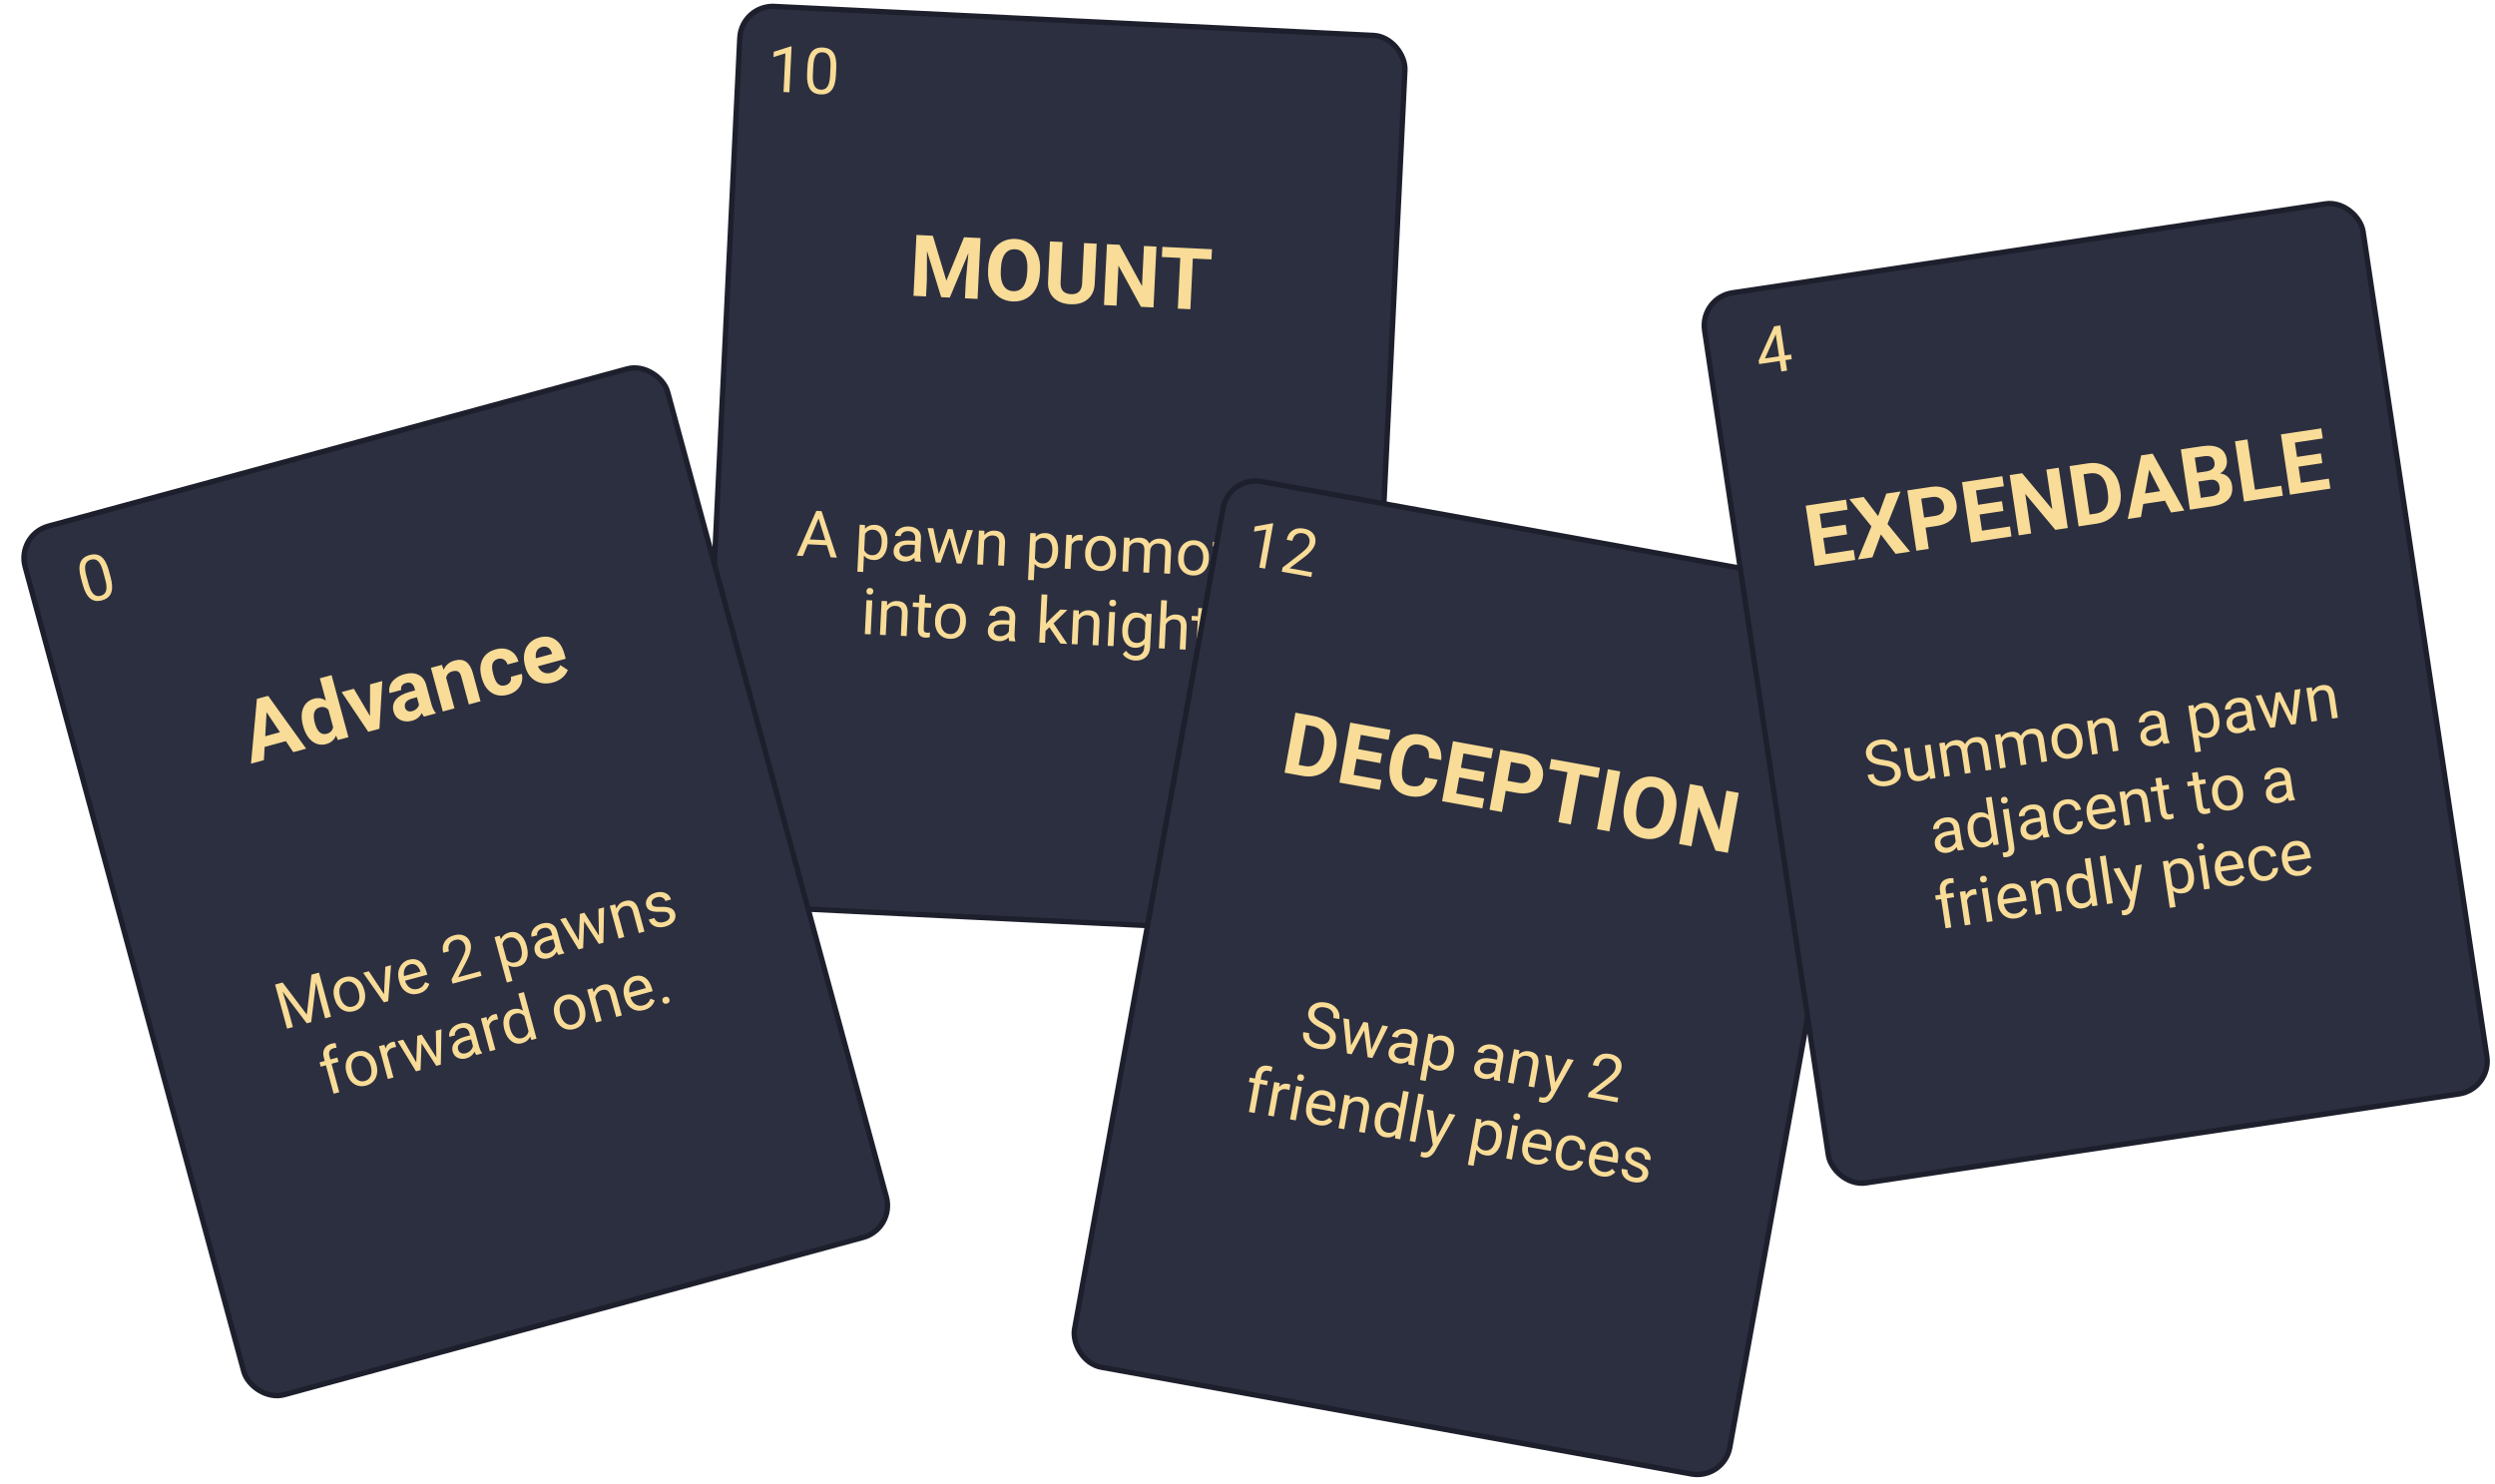 <svg width="1397" height="831" viewBox="0 0 1397 831" fill="none" xmlns="http://www.w3.org/2000/svg">
<rect x="415.135" y="2.708" width="372.831" height="503.947" rx="18.5" transform="rotate(2.771 415.135 2.708)" fill="#2C2F40" stroke="#1D1F2C" stroke-width="3"/>
<path d="M522.316 131.999L529.875 157.143L539.78 132.844L549.003 133.29L547.353 167.375L540.307 167.034L540.758 157.717L542.239 141.668L531.809 166.623L526.987 166.39L519.038 140.569L518.963 156.662L518.512 165.979L511.489 165.64L513.139 131.554L522.316 131.999ZM582.273 152.758C582.11 156.113 581.375 159.026 580.066 161.497C578.758 163.968 576.962 165.836 574.68 167.103C572.413 168.369 569.851 168.934 566.995 168.795C564.17 168.659 561.683 167.858 559.532 166.393C557.382 164.928 555.759 162.909 554.663 160.338C553.568 157.751 553.092 154.818 553.235 151.54L553.317 149.854C553.479 146.499 554.223 143.578 555.548 141.092C556.889 138.592 558.693 136.716 560.959 135.465C563.242 134.199 565.803 133.634 568.644 133.772C571.484 133.909 573.971 134.718 576.105 136.198C578.256 137.663 579.87 139.704 580.948 142.322C582.042 144.925 582.508 147.896 582.346 151.236L582.273 152.758ZM575.231 150.868C575.404 147.294 574.896 144.547 573.706 142.628C572.516 140.709 570.735 139.692 568.363 139.577C566.006 139.463 564.143 140.296 562.774 142.076C561.406 143.84 560.629 146.493 560.441 150.035L560.361 151.697C560.193 155.177 560.702 157.908 561.889 159.89C563.075 161.871 564.871 162.92 567.274 163.037C569.631 163.151 571.486 162.317 572.839 160.537C574.193 158.741 574.963 156.072 575.151 152.53L575.231 150.868ZM614.036 136.438L612.95 158.888C612.769 162.618 611.456 165.511 609.01 167.567C606.58 169.624 603.343 170.555 599.301 170.359C595.321 170.167 592.212 168.96 589.973 166.74C587.734 164.52 586.68 161.567 586.812 157.881L587.911 135.174L594.934 135.514L593.845 158.011C593.737 160.242 594.189 161.899 595.2 162.98C596.228 164.047 597.686 164.626 599.574 164.717C603.523 164.908 605.629 162.93 605.892 158.781L606.99 136.097L614.036 136.438ZM645.863 172.144L638.84 171.804L626.254 148.715L625.169 171.142L618.146 170.802L619.795 136.717L626.818 137.057L639.425 160.193L640.513 137.72L647.513 138.058L645.863 172.144ZM678.326 145.252L667.885 144.747L666.511 173.143L659.488 172.803L660.862 144.407L650.562 143.908L650.837 138.219L678.602 139.563L678.326 145.252Z" fill="#F8DC97"/>
<path d="M462.982 305.277L452.272 304.758L449.544 311.314L446.068 311.146L457.067 286.054L460.017 286.197L468.559 312.234L465.1 312.067L462.982 305.277ZM453.425 302.034L462.116 302.454L458.34 290.287L453.425 302.034ZM496.907 304.297C496.768 307.188 495.993 309.485 494.585 311.189C493.177 312.892 491.343 313.689 489.084 313.58C486.778 313.468 484.999 312.649 483.748 311.122L483.305 320.269L480.057 320.112L481.33 293.811L484.297 293.954L484.353 296.069C485.755 294.494 487.632 293.764 489.985 293.878C492.268 293.988 494.029 294.936 495.268 296.72C496.519 298.506 497.07 300.932 496.922 303.998L496.907 304.297ZM493.677 303.771C493.781 301.629 493.406 299.915 492.553 298.63C491.7 297.345 490.478 296.664 488.886 296.587C486.92 296.492 485.403 297.293 484.335 298.989L483.896 308.067C484.783 309.846 486.228 310.784 488.229 310.881C489.786 310.956 491.051 310.402 492.023 309.217C493.008 308.021 493.559 306.205 493.677 303.771ZM512.33 314.353C512.161 313.969 512.041 313.295 511.97 312.329C510.384 313.825 508.544 314.522 506.449 314.42C504.576 314.33 503.062 313.728 501.908 312.617C500.765 311.494 500.233 310.119 500.312 308.492C500.408 306.513 501.231 305.016 502.782 304C504.345 302.973 506.491 302.526 509.218 302.658L512.378 302.811L512.45 301.318C512.505 300.183 512.21 299.265 511.563 298.565C510.917 297.853 509.933 297.465 508.61 297.401C507.451 297.345 506.465 297.591 505.653 298.138C504.84 298.685 504.414 299.375 504.374 300.206L501.108 300.048C501.154 299.099 501.532 298.203 502.241 297.357C502.963 296.5 503.91 295.842 505.082 295.383C506.266 294.924 507.549 294.728 508.93 294.795C511.119 294.901 512.807 295.534 513.994 296.694C515.182 297.843 515.753 299.378 515.707 301.3L515.284 310.043C515.2 311.787 515.355 313.185 515.75 314.237L515.736 314.518L512.33 314.353ZM507.06 311.616C508.078 311.666 509.056 311.449 509.995 310.967C510.933 310.484 511.628 309.831 512.078 309.008L512.267 305.111L509.721 304.987C505.741 304.795 503.695 305.863 503.582 308.192C503.533 309.211 503.834 310.023 504.485 310.629C505.136 311.236 505.994 311.565 507.06 311.616ZM537.197 311.069L541.552 296.726L544.8 296.883L538.35 315.612L535.717 315.485L531.796 300.864L526.604 315.044L523.971 314.916L519.377 295.652L522.608 295.809L525.659 310.211L530.772 296.204L533.388 296.33L537.197 311.069ZM551.191 297.192L551.181 299.585C552.721 297.829 554.661 297.008 557.002 297.121C561.017 297.316 562.933 299.679 562.748 304.21L562.141 316.764L558.893 316.607L559.501 304.035C559.556 302.665 559.289 301.638 558.7 300.952C558.123 300.267 557.185 299.893 555.886 299.83C554.832 299.779 553.894 300.016 553.071 300.539C552.248 301.062 551.592 301.77 551.103 302.661L550.447 316.198L547.199 316.041L548.119 297.043L551.191 297.192ZM592.456 308.921C592.316 311.813 591.542 314.11 590.134 315.813C588.725 317.517 586.892 318.314 584.633 318.205C582.327 318.093 580.548 317.274 579.296 315.746L578.853 324.894L575.605 324.737L576.878 298.435L579.845 298.579L579.901 300.694C581.303 299.119 583.181 298.389 585.533 298.502C587.816 298.613 589.577 299.56 590.816 301.345C592.067 303.13 592.619 305.556 592.47 308.623L592.456 308.921ZM589.225 308.396C589.329 306.254 588.954 304.54 588.102 303.255C587.249 301.97 586.026 301.289 584.434 301.212C582.468 301.117 580.951 301.918 579.883 303.614L579.444 312.691C580.331 314.471 581.776 315.409 583.778 315.506C585.334 315.581 586.599 315.026 587.572 313.842C588.556 312.646 589.108 310.83 589.225 308.396ZM606.111 302.772C605.623 302.666 605.093 302.599 604.519 302.572C602.389 302.468 600.899 303.306 600.051 305.083L599.398 318.567L596.15 318.41L597.069 299.413L600.23 299.566L600.176 301.763C601.323 300.117 602.874 299.342 604.829 299.436C605.461 299.467 605.937 299.572 606.257 299.752L606.111 302.772ZM607.592 309.267C607.682 307.406 608.125 305.75 608.923 304.298C609.732 302.847 610.806 301.75 612.145 301.005C613.495 300.261 615.007 299.929 616.681 300.01C619.267 300.135 621.313 301.132 622.819 303C624.335 304.868 625.022 307.289 624.878 310.262L624.867 310.49C624.778 312.34 624.34 313.985 623.555 315.425C622.782 316.854 621.714 317.946 620.351 318.702C619.001 319.457 617.471 319.794 615.762 319.711C613.187 319.587 611.141 318.59 609.624 316.722C608.119 314.854 607.438 312.445 607.58 309.495L607.592 309.267ZM610.839 309.811C610.737 311.918 611.14 313.633 612.05 314.956C612.972 316.279 614.252 316.981 615.89 317.06C617.541 317.14 618.883 316.56 619.917 315.319C620.951 314.067 621.525 312.276 621.638 309.947C621.738 307.863 621.323 306.154 620.39 304.818C619.47 303.471 618.19 302.758 616.551 302.679C614.948 302.601 613.623 303.176 612.579 304.405C611.534 305.633 610.954 307.435 610.839 309.811ZM632.465 301.126L632.451 303.237C633.923 301.666 635.842 300.937 638.206 301.052C640.863 301.18 642.622 302.286 643.484 304.369C644.16 303.487 645.015 302.789 646.049 302.276C647.094 301.764 648.308 301.541 649.689 301.608C653.856 301.809 655.868 304.118 655.724 308.535L655.108 321.264L651.86 321.107L652.467 308.57C652.532 307.213 652.271 306.185 651.683 305.488C651.096 304.779 650.07 304.389 648.607 304.318C647.402 304.26 646.383 304.574 645.552 305.262C644.722 305.937 644.213 306.88 644.025 308.091L643.415 320.698L640.149 320.54L640.752 308.091C640.885 305.329 639.6 303.882 636.896 303.751C634.766 303.648 633.265 304.485 632.393 306.261L631.721 320.132L628.473 319.975L629.393 300.977L632.465 301.126ZM659.632 311.786C659.722 309.925 660.166 308.268 660.964 306.817C661.773 305.366 662.847 304.268 664.185 303.524C665.535 302.779 667.047 302.448 668.721 302.529C671.308 302.654 673.354 303.651 674.859 305.519C676.376 307.387 677.063 309.808 676.919 312.781L676.908 313.009C676.818 314.859 676.381 316.503 675.595 317.944C674.822 319.373 673.754 320.465 672.392 321.22C671.041 321.976 669.512 322.313 667.803 322.23C665.228 322.106 663.182 321.109 661.665 319.24C660.16 317.373 659.478 314.964 659.621 312.014L659.632 311.786ZM662.879 312.33C662.777 314.437 663.181 316.152 664.091 317.475C665.012 318.798 666.292 319.5 667.931 319.579C669.582 319.659 670.924 319.079 671.957 317.838C672.992 316.586 673.565 314.795 673.678 312.466C673.779 310.382 673.363 308.673 672.431 307.337C671.51 305.99 670.231 305.277 668.592 305.198C666.988 305.12 665.664 305.695 664.619 306.924C663.574 308.152 662.994 309.954 662.879 312.33ZM686.081 299.11L685.858 303.71L689.405 303.882L689.283 306.393L685.736 306.221L685.166 318.002C685.129 318.763 685.26 319.344 685.557 319.746C685.855 320.136 686.384 320.349 687.145 320.386C687.52 320.404 688.038 320.359 688.7 320.25L688.573 322.884C687.707 323.076 686.87 323.153 686.063 323.114C684.611 323.044 683.538 322.552 682.843 321.638C682.148 320.725 681.84 319.46 681.918 317.845L682.488 306.064L679.029 305.896L679.151 303.386L682.61 303.553L682.832 298.953L686.081 299.11ZM700.161 323.796C697.586 323.672 695.532 322.728 693.998 320.964C692.465 319.188 691.767 316.884 691.904 314.052L691.933 313.455C692.024 311.57 692.462 309.908 693.248 308.468C694.046 307.016 695.108 305.906 696.436 305.137C697.776 304.358 699.201 304.004 700.711 304.077C703.181 304.197 705.061 305.103 706.352 306.797C707.643 308.49 708.215 310.852 708.068 313.884L708.002 315.236L695.133 314.613C695.089 316.488 695.56 318.03 696.545 319.239C697.543 320.437 698.85 321.076 700.465 321.154C701.612 321.209 702.595 321.022 703.414 320.592C704.232 320.163 704.959 319.576 705.593 318.833L707.502 320.474C705.792 322.843 703.345 323.951 700.161 323.796ZM700.582 306.746C699.271 306.683 698.147 307.109 697.211 308.026C696.276 308.931 695.661 310.239 695.367 311.949L704.883 312.41L704.895 312.164C704.882 310.509 704.499 309.212 703.746 308.272C702.994 307.32 701.94 306.812 700.582 306.746ZM722.668 319.483C722.71 318.605 722.409 317.91 721.766 317.398C721.134 316.875 720.001 316.397 718.368 315.966C716.746 315.536 715.461 315.051 714.514 314.513C713.578 313.975 712.892 313.355 712.457 312.653C712.033 311.952 711.844 311.134 711.889 310.197C711.965 308.64 712.684 307.355 714.047 306.342C715.422 305.329 717.133 304.872 719.182 304.971C721.335 305.076 723.052 305.716 724.333 306.893C725.625 308.07 726.23 309.524 726.146 311.257L722.88 311.099C722.923 310.209 722.58 309.424 721.85 308.743C721.132 308.063 720.2 307.696 719.052 307.64C717.87 307.583 716.933 307.796 716.241 308.278C715.549 308.761 715.183 309.418 715.142 310.249C715.104 311.033 715.386 311.639 715.987 312.067C716.588 312.495 717.688 312.93 719.285 313.371C720.895 313.813 722.191 314.309 723.173 314.861C724.155 315.413 724.869 316.058 725.314 316.795C725.772 317.521 725.976 318.394 725.927 319.412C725.845 321.109 725.1 322.44 723.692 323.404C722.285 324.357 720.499 324.781 718.333 324.676C716.812 324.602 715.479 324.268 714.334 323.673C713.19 323.078 712.307 322.284 711.687 321.292C711.078 320.289 710.801 319.225 710.855 318.102L714.104 318.259C714.109 319.35 714.501 320.237 715.277 320.92C716.066 321.592 717.127 321.96 718.462 322.025C719.691 322.084 720.686 321.886 721.447 321.43C722.221 320.963 722.627 320.314 722.668 319.483ZM487.492 355.2L484.244 355.043L485.163 336.045L488.412 336.203L487.492 355.2ZM485.144 330.994C485.17 330.467 485.349 330.03 485.683 329.682C486.028 329.335 486.517 329.177 487.149 329.208C487.781 329.238 488.252 329.443 488.562 329.822C488.872 330.2 489.015 330.653 488.989 331.18C488.964 331.706 488.779 332.137 488.434 332.473C488.089 332.808 487.601 332.96 486.969 332.93C486.336 332.899 485.865 332.7 485.554 332.333C485.255 331.967 485.119 331.52 485.144 330.994ZM496.699 336.604L496.689 338.997C498.228 337.241 500.169 336.42 502.51 336.533C506.525 336.727 508.44 339.09 508.256 343.622L507.648 356.175L504.4 356.018L505.009 343.447C505.063 342.077 504.796 341.049 504.207 340.364C503.631 339.679 502.692 339.305 501.393 339.242C500.34 339.191 499.401 339.427 498.578 339.95C497.755 340.474 497.099 341.181 496.61 342.073L495.955 355.61L492.707 355.452L493.626 336.455L496.699 336.604ZM518.096 333.029L517.873 337.629L521.42 337.8L521.298 340.311L517.752 340.139L517.181 351.92C517.145 352.681 517.275 353.262 517.572 353.664C517.87 354.054 518.4 354.267 519.16 354.304C519.535 354.322 520.053 354.277 520.716 354.168L520.588 356.802C519.722 356.995 518.886 357.071 518.078 357.032C516.627 356.962 515.553 356.47 514.858 355.557C514.164 354.643 513.855 353.379 513.933 351.763L514.504 339.982L511.045 339.815L511.166 337.304L514.625 337.471L514.848 332.871L518.096 333.029ZM523.567 347.249C523.657 345.388 524.101 343.732 524.899 342.28C525.708 340.829 526.782 339.732 528.12 338.987C529.47 338.243 530.982 337.911 532.656 337.992C535.243 338.117 537.289 339.114 538.794 340.982C540.311 342.85 540.998 345.271 540.854 348.244L540.843 348.472C540.753 350.322 540.316 351.967 539.53 353.407C538.757 354.836 537.689 355.928 536.327 356.684C534.976 357.44 533.447 357.776 531.738 357.693C529.163 357.569 527.117 356.572 525.6 354.704C524.095 352.836 523.413 350.427 523.556 347.477L523.567 347.249ZM526.814 347.793C526.712 349.9 527.116 351.615 528.026 352.938C528.947 354.262 530.227 354.963 531.866 355.042C533.516 355.122 534.859 354.542 535.892 353.301C536.927 352.049 537.5 350.258 537.613 347.929C537.714 345.845 537.298 344.136 536.366 342.8C535.445 341.453 534.166 340.74 532.527 340.661C530.923 340.583 529.599 341.159 528.554 342.387C527.509 343.615 526.929 345.417 526.814 347.793ZM565.114 358.957C564.945 358.573 564.825 357.899 564.755 356.933C563.169 358.429 561.328 359.126 559.233 359.024C557.36 358.934 555.846 358.332 554.692 357.221C553.549 356.098 553.018 354.723 553.096 353.096C553.192 351.118 554.015 349.62 555.566 348.604C557.13 347.577 559.275 347.13 562.002 347.262L565.162 347.415L565.235 345.922C565.29 344.787 564.994 343.869 564.347 343.169C563.701 342.457 562.717 342.069 561.394 342.005C560.235 341.949 559.25 342.195 558.437 342.742C557.625 343.289 557.198 343.979 557.158 344.81L553.892 344.652C553.938 343.704 554.316 342.807 555.026 341.961C555.748 341.104 556.695 340.446 557.867 339.987C559.05 339.528 560.333 339.332 561.714 339.399C563.903 339.505 565.591 340.138 566.778 341.298C567.966 342.447 568.537 343.982 568.491 345.904L568.068 354.647C567.984 356.392 568.139 357.789 568.534 358.841L568.52 359.122L565.114 358.957ZM559.844 356.22C560.862 356.27 561.841 356.053 562.779 355.571C563.718 355.088 564.412 354.435 564.862 353.612L565.051 349.715L562.505 349.591C558.526 349.399 556.479 350.467 556.367 352.796C556.317 353.815 556.618 354.627 557.269 355.234C557.92 355.84 558.779 356.169 559.844 356.22ZM587.592 351.228L585.453 353.254L585.13 359.926L581.882 359.769L583.187 332.8L586.435 332.957L585.646 349.268L587.485 347.263L593.704 341.299L597.655 341.49L589.879 349.068L597.596 360.529L593.786 360.345L587.592 351.228ZM604.081 341.801L604.071 344.194C605.61 342.438 607.551 341.617 609.892 341.731C613.907 341.925 615.822 344.288 615.638 348.819L615.03 361.373L611.782 361.216L612.391 348.645C612.445 347.275 612.178 346.247 611.59 345.561C611.013 344.876 610.075 344.502 608.775 344.44C607.722 344.389 606.784 344.625 605.96 345.148C605.137 345.671 604.481 346.379 603.992 347.27L603.337 360.807L600.089 360.65L601.008 341.653L604.081 341.801ZM623.458 361.781L620.21 361.624L621.129 342.626L624.377 342.784L623.458 361.781ZM621.11 337.575C621.135 337.048 621.315 336.611 621.648 336.263C621.994 335.916 622.482 335.758 623.115 335.789C623.747 335.819 624.218 336.024 624.528 336.403C624.838 336.781 624.98 337.234 624.955 337.761C624.929 338.288 624.744 338.719 624.4 339.054C624.055 339.389 623.566 339.541 622.934 339.511C622.302 339.48 621.831 339.281 621.52 338.914C621.221 338.548 621.084 338.101 621.11 337.575ZM628.367 352.339C628.511 349.378 629.309 347.058 630.763 345.381C632.218 343.691 634.075 342.901 636.334 343.01C638.651 343.123 640.42 344.029 641.64 345.731L641.9 343.632L644.867 343.775L643.97 362.316C643.851 364.774 643.025 366.676 641.494 368.022C639.974 369.368 637.985 369.981 635.527 369.862C634.157 369.796 632.831 369.438 631.548 368.79C630.266 368.141 629.304 367.291 628.663 366.239L630.442 364.372C631.752 366.16 633.413 367.102 635.427 367.2C637.007 367.276 638.257 366.891 639.178 366.044C640.111 365.197 640.616 363.967 640.695 362.351L640.774 360.718C639.402 362.154 637.592 362.817 635.345 362.708C633.121 362.601 631.362 361.618 630.067 359.76C628.784 357.903 628.218 355.429 628.367 352.339ZM631.615 352.866C631.512 355.008 631.869 356.715 632.687 357.986C633.506 359.246 634.706 359.914 636.286 359.991C638.334 360.09 639.884 359.232 640.933 357.418L641.353 348.744C640.446 346.882 638.998 345.902 637.008 345.806C635.428 345.73 634.163 346.284 633.214 347.47C632.265 348.656 631.732 350.455 631.615 352.866ZM652.92 346.471C654.445 344.773 656.361 343.98 658.667 344.091C662.682 344.286 664.597 346.649 664.413 351.18L663.805 363.734L660.557 363.577L661.166 351.005C661.22 349.635 660.953 348.608 660.364 347.922C659.788 347.237 658.849 346.863 657.55 346.8C656.497 346.749 655.558 346.986 654.735 347.509C653.912 348.032 653.256 348.74 652.767 349.631L652.112 363.168L648.864 363.011L650.169 336.042L653.417 336.199L652.92 346.471ZM674.218 340.585L673.995 345.185L677.542 345.357L677.42 347.868L673.874 347.696L673.303 359.477C673.267 360.238 673.397 360.819 673.694 361.221C673.992 361.611 674.521 361.824 675.282 361.861C675.657 361.879 676.175 361.834 676.838 361.725L676.71 364.359C675.844 364.551 675.008 364.628 674.2 364.589C672.748 364.519 671.675 364.027 670.98 363.113C670.285 362.2 669.977 360.935 670.055 359.32L670.625 347.539L667.167 347.371L667.288 344.861L670.747 345.028L670.97 340.428L674.218 340.585ZM680.585 362.839C680.612 362.277 680.799 361.817 681.145 361.458C681.502 361.1 682.014 360.937 682.682 360.969C683.349 361.002 683.843 361.213 684.164 361.604C684.497 361.996 684.65 362.473 684.623 363.034C684.597 363.573 684.4 364.015 684.031 364.361C683.674 364.707 683.162 364.864 682.495 364.832C681.828 364.8 681.333 364.594 681.011 364.215C680.701 363.836 680.559 363.377 680.585 362.839Z" fill="#F8DC97"/>
<path d="M441.982 51.68L438.716 51.522L439.764 29.874L433.098 31.962L433.241 29.012L442.716 25.969L443.225 25.993L441.982 51.68ZM468.056 42.013C467.872 45.818 467.085 48.613 465.696 50.399C464.308 52.186 462.232 53.012 459.47 52.879C456.742 52.747 454.767 51.748 453.543 49.882C452.32 48.004 451.772 45.267 451.899 41.671L452.109 37.335C452.291 33.577 453.076 30.817 454.463 29.054C455.851 27.291 457.932 26.477 460.706 26.611C463.456 26.744 465.439 27.726 466.652 29.556C467.867 31.375 468.402 34.123 468.26 37.8L468.056 42.013ZM465.022 37.414C465.156 34.663 464.866 32.643 464.154 31.353C463.443 30.052 462.25 29.36 460.577 29.279C458.914 29.199 457.673 29.767 456.851 30.982C456.03 32.198 455.544 34.104 455.395 36.702L455.144 41.899C455.01 44.661 455.309 46.723 456.041 48.084C456.785 49.434 457.971 50.149 459.598 50.227C461.201 50.305 462.42 49.742 463.252 48.539C464.096 47.336 464.601 45.401 464.765 42.734L465.022 37.414Z" fill="#F8DC97"/>
<rect x="9.216" y="299.453" width="372.831" height="503.947" rx="18.5" transform="rotate(-15.2 9.216 299.453)" fill="#2C2F40" stroke="#1D1F2C" stroke-width="3"/>
<path d="M160.071 414.993L148.174 418.225L147.756 425.625L140.541 427.585L143.852 391.324L150.14 389.615L171.414 419.197L164.199 421.157L160.071 414.993ZM148.513 412.231L156.746 409.995L149.258 398.793L148.513 412.231ZM169.669 406.338C168.632 402.523 168.659 399.253 169.748 396.528C170.853 393.8 172.89 392.032 175.86 391.225C178.243 390.577 180.452 390.932 182.489 392.289L179.097 379.805L185.656 378.022L195.095 412.763L189.192 414.367L188.168 411.852C187.093 414.33 185.273 415.917 182.71 416.614C179.83 417.396 177.208 416.894 174.845 415.108C172.492 413.302 170.767 410.379 169.669 406.338ZM176.334 405.037C176.957 407.329 177.834 408.977 178.965 409.981C180.096 410.985 181.423 411.28 182.946 410.866C184.966 410.317 186.16 409.078 186.526 407.149L183.902 397.492C182.625 396.009 180.984 395.54 178.978 396.085C175.827 396.941 174.946 399.925 176.334 405.037ZM207.152 400.914L207.218 383.19L214.049 381.334L212.442 408.05L206.2 409.746L191.295 387.517L198.126 385.661L207.152 400.914ZM237.412 401.265C236.951 400.759 236.533 400.087 236.16 399.249C235.056 401.444 233.238 402.885 230.705 403.573C228.307 404.225 226.128 404.072 224.168 403.115C222.223 402.154 220.964 400.618 220.39 398.507C219.686 395.913 220.102 393.663 221.64 391.755C223.193 389.844 225.785 388.387 229.415 387.384L232.423 386.567L232.042 385.165C231.734 384.034 231.195 383.209 230.422 382.69C229.665 382.167 228.66 382.076 227.409 382.416C226.308 382.715 225.513 383.215 225.023 383.914C224.548 384.61 224.436 385.418 224.686 386.338L218.149 388.114C217.764 386.696 217.845 385.266 218.392 383.822C218.939 382.378 219.919 381.099 221.333 379.987C222.743 378.859 224.443 378.024 226.433 377.484C229.449 376.664 232.046 376.776 234.224 377.82C236.413 378.844 237.88 380.729 238.625 383.473L241.508 394.081C242.154 396.399 242.955 398.067 243.912 399.086L244.016 399.471L237.412 401.265ZM230.771 398.188C231.736 397.926 232.569 397.473 233.268 396.829C233.964 396.171 234.409 395.426 234.604 394.596L233.461 390.389L231.019 391.053C227.747 391.942 226.312 393.546 226.716 395.865L226.798 396.256C227.019 397.07 227.488 397.663 228.204 398.035C228.92 398.407 229.776 398.458 230.771 398.188ZM247.432 372.264L248.404 375.036C249.559 372.374 251.606 370.644 254.547 369.845C257.14 369.14 259.277 369.378 260.957 370.556C262.638 371.735 263.905 373.836 264.758 376.858L269.054 392.668L262.518 394.444L258.265 378.793C257.888 377.405 257.314 376.485 256.543 376.03C255.768 375.561 254.679 375.517 253.277 375.898C251.437 376.397 250.271 377.556 249.777 379.374L254.466 396.632L247.929 398.408L241.28 373.935L247.432 372.264ZM282.899 383.733C284.105 383.405 284.995 382.807 285.569 381.939C286.142 381.071 286.295 380.082 286.026 378.973L292.155 377.308C292.591 378.971 292.552 380.616 292.039 382.245C291.523 383.859 290.592 385.262 289.248 386.453C287.915 387.624 286.313 388.464 284.444 388.972C280.946 389.923 277.885 389.564 275.262 387.897C272.636 386.214 270.79 383.413 269.724 379.492L269.608 379.062C268.583 375.293 268.769 372.012 270.164 369.221C271.559 366.429 274.005 364.558 277.503 363.608C280.564 362.776 283.252 362.985 285.567 364.234C287.893 365.464 289.464 367.523 290.281 370.41L284.151 372.075C283.777 370.816 283.107 369.898 282.14 369.318C281.169 368.724 280.065 368.595 278.828 368.931C277.305 369.345 276.304 370.216 275.823 371.545C275.353 372.854 275.456 374.753 276.132 377.241L276.316 377.92C277 380.438 277.876 382.143 278.944 383.035C280.013 383.926 281.331 384.159 282.899 383.733ZM309.572 382.145C305.983 383.12 302.759 382.814 299.899 381.227C297.054 379.636 295.134 377.009 294.138 373.344L293.966 372.711C293.299 370.253 293.177 367.93 293.603 365.742C294.024 363.539 294.961 361.682 296.412 360.17C297.874 358.639 299.721 357.571 301.953 356.965C305.3 356.055 308.218 356.396 310.707 357.986C313.21 359.573 314.989 362.304 316.042 366.179L316.767 368.848L301.183 373.082C301.829 374.623 302.81 375.732 304.128 376.411C305.461 377.085 306.941 377.201 308.57 376.758C311.088 376.074 312.808 374.627 313.729 372.418L317.918 375.141C317.315 376.795 316.283 378.241 314.822 379.48C313.358 380.703 311.607 381.592 309.572 382.145ZM303.368 362.263C302.072 362.616 301.135 363.34 300.558 364.435C299.997 365.527 299.824 366.918 300.041 368.608L309.133 366.137L308.991 365.617C308.568 364.178 307.873 363.169 306.906 362.589C305.935 361.995 304.756 361.886 303.368 362.263Z" fill="#F8DC97"/>
<path d="M158.241 550.137L171.791 568.096L174.39 545.75L178.614 544.602L185.324 569.3L182.068 570.185L179.454 560.567L176.939 550.103L174.264 572.306L171.771 572.983L158.259 555.233L161.388 565.476L164.002 575.094L160.745 575.979L154.034 551.281L158.241 550.137ZM187.212 558.751C186.724 556.953 186.635 555.24 186.946 553.614C187.268 551.984 187.951 550.608 188.994 549.487C190.049 548.362 191.384 547.581 193.002 547.141C195.501 546.462 197.755 546.779 199.763 548.091C201.782 549.4 203.182 551.491 203.962 554.364L204.022 554.584C204.508 556.371 204.599 558.071 204.297 559.683C204.002 561.281 203.323 562.649 202.261 563.788C201.209 564.924 199.858 565.716 198.207 566.165C195.719 566.841 193.465 566.524 191.446 565.215C189.438 563.902 188.046 561.821 187.272 558.971L187.212 558.751ZM190.469 558.267C191.022 560.302 191.935 561.809 193.209 562.787C194.494 563.761 195.928 564.033 197.511 563.603C199.105 563.17 200.203 562.204 200.804 560.705C201.401 559.194 201.394 557.314 200.783 555.064C200.236 553.051 199.313 551.553 198.014 550.57C196.723 549.573 195.285 549.289 193.702 549.72C192.153 550.141 191.071 551.096 190.456 552.587C189.841 554.078 189.845 555.971 190.469 558.267ZM215.024 556.659L215.74 541.327L218.946 540.456L217.351 560.599L214.959 561.249L203.323 544.701L206.529 543.83L215.024 556.659ZM234.423 556.324C231.935 557 229.69 556.736 227.687 555.532C225.68 554.316 224.306 552.34 223.562 549.603L223.405 549.026C222.911 547.206 222.815 545.489 223.117 543.877C223.428 542.25 224.097 540.866 225.122 539.725C226.156 538.57 227.403 537.794 228.862 537.398C231.248 536.749 233.316 537.032 235.066 538.244C236.816 539.456 238.089 541.527 238.885 544.456L239.24 545.762L226.806 549.141C227.343 550.938 228.267 552.259 229.578 553.105C230.896 553.937 232.336 554.141 233.897 553.717C235.005 553.416 235.882 552.935 236.528 552.273C237.174 551.612 237.684 550.83 238.058 549.927L240.381 550.899C239.485 553.68 237.499 555.489 234.423 556.324ZM229.562 539.976C228.296 540.32 227.359 541.073 226.751 542.234C226.141 543.383 225.959 544.817 226.207 546.535L235.401 544.036L235.337 543.799C234.813 542.229 234.049 541.113 233.043 540.451C232.034 539.778 230.874 539.62 229.562 539.976ZM269.614 546.399L253.431 550.796L252.818 548.539L258.787 536.717C259.663 534.937 260.217 533.535 260.45 532.513C260.69 531.476 260.68 530.477 260.419 529.516C260.068 528.227 259.391 527.275 258.386 526.662C257.382 526.048 256.229 525.918 254.929 526.272C253.368 526.696 252.274 527.473 251.646 528.603C251.026 529.718 250.931 531.068 251.361 532.651L248.223 533.503C247.605 531.23 247.836 529.195 248.913 527.396C250.003 525.594 251.774 524.36 254.228 523.693C256.524 523.069 258.503 523.181 260.166 524.029C261.827 524.865 262.929 526.284 263.472 528.285C264.133 530.717 263.37 534.033 261.184 538.233L256.518 547.206L268.918 543.837L269.614 546.399ZM294.945 529.88C295.704 532.673 295.676 535.098 294.862 537.152C294.048 539.207 292.55 540.531 290.368 541.124C288.14 541.729 286.195 541.499 284.533 540.433L286.934 549.27L283.796 550.123L276.892 524.712L279.758 523.933L280.464 525.927C281.312 523.997 282.872 522.723 285.145 522.105C287.351 521.506 289.318 521.864 291.048 523.179C292.788 524.491 294.061 526.629 294.866 529.592L294.945 529.88ZM291.71 530.377C291.148 528.307 290.262 526.793 289.055 525.834C287.847 524.875 286.474 524.604 284.936 525.022C283.036 525.538 281.84 526.768 281.348 528.711L283.731 537.481C285.124 538.9 286.788 539.346 288.722 538.821C290.226 538.412 291.257 537.494 291.817 536.067C292.385 534.626 292.349 532.729 291.71 530.377ZM312.718 534.687C312.438 534.374 312.116 533.77 311.751 532.873C310.704 534.785 309.168 536.016 307.144 536.566C305.335 537.057 303.709 536.953 302.268 536.251C300.835 535.536 299.905 534.392 299.478 532.82C298.958 530.909 299.28 529.231 300.441 527.786C301.611 526.326 303.514 525.239 306.149 524.523L309.202 523.693L308.81 522.251C308.512 521.154 307.948 520.373 307.117 519.906C306.283 519.428 305.227 519.363 303.949 519.71C302.829 520.015 301.967 520.552 301.363 521.324C300.759 522.095 300.566 522.882 300.784 523.685L297.629 524.542C297.38 523.626 297.463 522.657 297.877 521.633C298.3 520.596 298.997 519.677 299.97 518.879C300.955 518.077 302.114 517.495 303.449 517.132C305.563 516.558 307.365 516.639 308.852 517.376C310.337 518.102 311.353 519.387 311.903 521.229L314.198 529.677C314.656 531.362 315.235 532.643 315.935 533.522L316.008 533.793L312.718 534.687ZM306.86 533.71C307.844 533.443 308.708 532.935 309.452 532.187C310.195 531.438 310.655 530.603 310.829 529.681L309.806 525.915L307.346 526.584C303.501 527.628 301.885 529.276 302.496 531.526C302.763 532.51 303.3 533.19 304.107 533.566C304.913 533.942 305.831 533.99 306.86 533.71ZM335.359 523.891L335.075 508.903L338.213 508.051L337.857 527.857L335.312 528.548L327.072 515.85L326.509 530.94L323.964 531.631L313.651 514.725L316.772 513.877L324.118 526.635L324.66 511.733L327.187 511.047L335.359 523.891ZM344.388 506.373L345.117 508.652C346.04 506.507 347.632 505.127 349.894 504.513C353.773 503.459 356.324 505.116 357.547 509.483L360.842 521.612L357.704 522.464L354.404 510.319C354.033 508.999 353.462 508.103 352.69 507.633C351.93 507.159 350.923 507.093 349.667 507.434C348.65 507.711 347.83 508.225 347.208 508.977C346.587 509.728 346.181 510.604 345.991 511.603L349.545 524.681L346.406 525.534L341.419 507.18L344.388 506.373ZM374.939 512.554C374.708 511.705 374.208 511.137 373.437 510.849C372.675 510.546 371.45 510.441 369.764 510.535C368.088 510.626 366.717 510.562 365.649 510.342C364.593 510.119 363.749 509.741 363.119 509.208C362.499 508.672 362.067 507.951 361.821 507.047C361.412 505.542 361.7 504.098 362.684 502.714C363.679 501.326 365.166 500.363 367.145 499.826C369.226 499.26 371.057 499.34 372.638 500.064C374.23 500.785 375.254 501.982 375.709 503.656L372.554 504.513C372.32 503.653 371.751 503.013 370.847 502.59C369.955 502.165 368.954 502.103 367.846 502.404C366.704 502.714 365.878 503.206 365.368 503.879C364.859 504.551 364.713 505.289 364.932 506.092C365.137 506.85 365.592 507.339 366.296 507.561C367 507.783 368.18 507.857 369.836 507.783C371.503 507.707 372.889 507.78 373.993 508.002C375.098 508.224 375.976 508.617 376.627 509.18C377.286 509.73 377.75 510.497 378.017 511.48C378.463 513.12 378.165 514.616 377.123 515.968C376.079 517.308 374.51 518.262 372.418 518.831C370.948 519.23 369.577 519.323 368.305 519.11C367.032 518.897 365.948 518.415 365.052 517.663C364.163 516.896 363.572 515.97 363.277 514.884L366.415 514.032C366.757 515.068 367.403 515.791 368.352 516.201C369.31 516.597 370.433 516.619 371.722 516.269C372.91 515.947 373.795 515.451 374.379 514.782C374.97 514.099 375.157 513.357 374.939 512.554ZM186.82 612.417L182.493 596.488L179.592 597.276L178.933 594.851L181.834 594.063L181.322 592.18C180.787 590.212 180.9 588.548 181.66 587.188C182.42 585.828 183.761 584.887 185.683 584.364C186.407 584.168 187.151 584.069 187.916 584.067L188.438 586.658C187.878 586.701 187.299 586.803 186.7 586.966C185.682 587.243 184.977 587.756 184.586 588.506C184.192 589.244 184.145 590.168 184.446 591.276L184.972 593.21L188.89 592.145L189.549 594.571L185.631 595.636L189.959 611.564L186.82 612.417ZM193.984 600.434C193.495 598.636 193.406 596.923 193.717 595.296C194.04 593.667 194.722 592.291 195.766 591.17C196.82 590.045 198.156 589.263 199.773 588.824C202.272 588.145 204.526 588.462 206.534 589.774C208.554 591.083 209.954 593.174 210.734 596.047L210.794 596.267C211.279 598.054 211.371 599.753 211.068 601.366C210.774 602.964 210.095 604.332 209.032 605.471C207.981 606.607 206.629 607.399 204.978 607.847C202.49 608.523 200.237 608.207 198.217 606.897C196.209 605.585 194.818 603.504 194.044 600.654L193.984 600.434ZM197.24 599.95C197.793 601.985 198.707 603.492 199.98 604.469C201.265 605.444 202.699 605.716 204.282 605.286C205.877 604.853 206.975 603.887 207.575 602.388C208.173 600.877 208.166 598.997 207.554 596.747C207.007 594.734 206.084 593.236 204.785 592.253C203.494 591.256 202.057 590.972 200.474 591.402C198.924 591.823 197.842 592.779 197.227 594.27C196.612 595.761 196.617 597.654 197.24 599.95ZM221.817 586.223C221.321 586.272 220.796 586.373 220.242 586.523C218.183 587.082 217.025 588.338 216.766 590.291L220.306 603.319L217.167 604.171L212.181 585.817L215.234 584.988L215.861 587.094C216.445 585.175 217.681 583.958 219.569 583.445C220.18 583.279 220.665 583.233 221.025 583.305L221.817 586.223ZM244.321 592.149L244.037 577.162L247.176 576.309L246.819 596.115L244.275 596.806L236.034 584.109L235.471 599.198L232.926 599.89L222.613 582.983L225.734 582.135L233.081 594.893L233.622 579.991L236.15 579.305L244.321 592.149ZM266.7 590.713C266.421 590.4 266.098 589.796 265.733 588.899C264.686 590.811 263.151 592.042 261.126 592.592C259.317 593.083 257.692 592.979 256.25 592.277C254.817 591.562 253.887 590.418 253.46 588.846C252.941 586.935 253.262 585.257 254.424 583.812C255.594 582.352 257.496 581.264 260.131 580.549L263.184 579.719L262.793 578.277C262.495 577.18 261.93 576.398 261.099 575.932C260.265 575.454 259.209 575.389 257.931 575.736C256.811 576.041 255.95 576.578 255.346 577.35C254.742 578.121 254.549 578.908 254.767 579.711L251.612 580.568C251.363 579.652 251.445 578.683 251.86 577.659C252.282 576.622 252.98 575.703 253.953 574.905C254.937 574.103 256.096 573.521 257.431 573.158C259.546 572.584 261.347 572.665 262.834 573.402C264.319 574.128 265.336 575.412 265.885 577.255L268.18 585.702C268.638 587.387 269.217 588.669 269.917 589.548L269.991 589.819L266.7 590.713ZM260.842 589.736C261.826 589.469 262.69 588.961 263.434 588.212C264.178 587.464 264.637 586.629 264.811 585.707L263.788 581.941L261.329 582.609C257.484 583.654 255.867 585.302 256.478 587.552C256.746 588.536 257.282 589.216 258.089 589.592C258.895 589.968 259.813 590.016 260.842 589.736ZM278.915 570.709C278.419 570.759 277.894 570.859 277.339 571.009C275.281 571.569 274.123 572.825 273.864 574.777L277.404 587.805L274.265 588.658L269.279 570.303L272.332 569.474L272.959 571.58C273.542 569.661 274.779 568.445 276.667 567.932C277.278 567.766 277.763 567.719 278.123 567.791L278.915 570.709ZM282.4 576.429C281.635 573.613 281.688 571.17 282.558 569.1C283.426 567.018 284.939 565.684 287.099 565.097C289.248 564.513 291.15 564.786 292.804 565.915L290.205 556.348L293.343 555.495L300.423 581.551L297.539 582.334L296.852 580.408C296.014 582.287 294.476 583.531 292.237 584.139C290.111 584.717 288.138 584.317 286.319 582.942C284.512 581.563 283.227 579.471 282.465 576.666L282.4 576.429ZM285.635 575.932C286.201 578.013 287.073 579.525 288.252 580.467C289.431 581.41 290.778 581.675 292.293 581.264C294.284 580.723 295.494 579.435 295.925 577.399L293.634 568.968C292.225 567.493 290.548 567.02 288.603 567.548C287.065 567.966 286.028 568.886 285.491 570.307C284.954 571.727 285.002 573.603 285.635 575.932ZM310.554 568.761C310.066 566.963 309.977 565.25 310.288 563.624C310.61 561.994 311.293 560.618 312.336 559.497C313.391 558.373 314.727 557.591 316.344 557.151C318.843 556.472 321.097 556.789 323.105 558.101C325.124 559.41 326.524 561.501 327.305 564.374L327.365 564.594C327.85 566.381 327.941 568.081 327.639 569.693C327.344 571.291 326.666 572.659 325.603 573.798C324.551 574.934 323.2 575.726 321.549 576.175C319.061 576.851 316.807 576.534 314.788 575.225C312.78 573.912 311.389 571.831 310.614 568.981L310.554 568.761ZM313.811 568.277C314.364 570.312 315.277 571.819 316.551 572.797C317.836 573.771 319.27 574.043 320.853 573.613C322.448 573.18 323.545 572.214 324.146 570.715C324.743 569.205 324.736 567.324 324.125 565.074C323.578 563.061 322.655 561.563 321.356 560.58C320.065 559.583 318.628 559.299 317.044 559.73C315.495 560.151 314.413 561.106 313.798 562.597C313.183 564.088 313.187 565.981 313.811 568.277ZM331.72 553.338L332.448 555.617C333.371 553.472 334.964 552.092 337.225 551.478C341.104 550.424 343.655 552.08 344.878 556.448L348.174 568.576L345.036 569.429L341.736 557.283C341.365 555.963 340.794 555.068 340.022 554.598C339.262 554.124 338.254 554.058 336.999 554.399C335.981 554.675 335.162 555.19 334.54 555.941C333.919 556.693 333.513 557.568 333.323 558.567L336.876 571.646L333.738 572.499L328.751 554.144L331.72 553.338ZM360.615 565.56C358.127 566.236 355.882 565.972 353.879 564.768C351.873 563.552 350.498 561.576 349.754 558.839L349.597 558.262C349.103 556.441 349.007 554.725 349.309 553.113C349.62 551.486 350.289 550.102 351.314 548.961C352.348 547.806 353.595 547.03 355.054 546.634C357.44 545.985 359.508 546.267 361.258 547.48C363.009 548.692 364.282 550.763 365.077 553.692L365.432 554.998L352.998 558.376C353.535 560.173 354.459 561.495 355.77 562.341C357.088 563.173 358.528 563.377 360.089 562.953C361.197 562.652 362.074 562.17 362.72 561.509C363.366 560.848 363.876 560.066 364.25 559.163L366.573 560.134C365.677 562.916 363.691 564.724 360.615 565.56ZM355.754 549.212C354.488 549.556 353.551 550.309 352.943 551.469C352.333 552.619 352.151 554.053 352.399 555.77L361.593 553.272L361.529 553.035C361.005 551.465 360.241 550.349 359.235 549.687C358.226 549.014 357.066 548.856 355.754 549.212ZM370.949 560.621C370.802 560.078 370.837 559.583 371.056 559.135C371.285 558.684 371.722 558.371 372.367 558.196C373.011 558.021 373.547 558.07 373.973 558.342C374.411 558.612 374.703 559.018 374.851 559.561C374.992 560.081 374.941 560.563 374.697 561.006C374.464 561.445 374.025 561.753 373.381 561.928C372.736 562.103 372.202 562.06 371.779 561.798C371.367 561.534 371.091 561.141 370.949 560.621Z" fill="#F8DC97"/>
<path d="M61.929 323.163C62.928 326.838 63.042 329.74 62.272 331.867C61.502 333.995 59.783 335.422 57.114 336.147C54.479 336.863 52.292 336.522 50.552 335.125C48.809 333.716 47.444 331.282 46.455 327.822L45.317 323.632C44.331 320.002 44.225 317.135 45.001 315.029C45.777 312.924 47.505 311.507 50.185 310.779C52.843 310.057 55.031 310.379 56.751 311.746C58.467 313.101 59.824 315.55 60.823 319.091L61.929 323.163ZM57.625 319.724C56.903 317.066 56.004 315.234 54.929 314.226C53.851 313.208 52.503 312.918 50.886 313.358C49.28 313.794 48.274 314.717 47.868 316.127C47.462 317.537 47.588 319.5 48.248 322.016L49.612 327.038C50.337 329.706 51.258 331.575 52.374 332.644C53.498 333.699 54.846 334.013 56.418 333.585C57.968 333.164 58.953 332.253 59.373 330.852C59.805 329.447 59.688 327.451 59.021 324.863L57.625 319.724Z" fill="#F8DC97"/>
<rect x="688.096" y="266.349" width="372.831" height="503.947" rx="18.5" transform="rotate(10.254 688.096 266.349)" fill="#2C2F40" stroke="#1D1F2C" stroke-width="3"/>
<path d="M719.269 432.636L725.343 399.056L735.676 400.925C738.628 401.459 741.144 402.605 743.223 404.363C745.321 406.108 746.801 408.328 747.663 411.025C748.528 413.706 748.678 416.607 748.113 419.728L747.834 421.274C747.269 424.395 746.121 427.053 744.39 429.249C742.675 431.447 740.527 433.004 737.948 433.919C735.369 434.834 732.61 435.033 729.671 434.518L719.269 432.636ZM731.249 405.912L727.193 428.329L730.538 428.934C733.244 429.424 735.472 428.914 737.221 427.404C738.971 425.895 740.159 423.498 740.785 420.213L741.106 418.437C741.724 415.024 741.484 412.313 740.386 410.304C739.291 408.28 737.383 407.022 734.662 406.529L731.249 405.912ZM772.825 427.295L759.541 424.892L757.914 433.886L773.504 436.707L772.499 442.265L749.989 438.193L756.064 404.613L778.527 408.677L777.513 414.281L761.969 411.469L760.521 419.472L773.805 421.875L772.825 427.295ZM804.943 436.582C804.028 440.148 802.175 442.75 799.386 444.389C796.612 446.031 793.257 446.496 789.321 445.784C785.016 445.005 781.887 442.947 779.934 439.608C778 436.257 777.49 432.053 778.405 426.994L778.776 424.942C779.361 421.713 780.444 418.971 782.027 416.717C783.61 414.463 785.572 412.873 787.915 411.947C790.276 411.008 792.856 410.792 795.654 411.298C799.529 411.999 802.462 413.602 804.455 416.106C806.447 418.61 807.288 421.771 806.979 425.589L800.06 424.338C800.283 422.139 799.959 420.461 799.089 419.303C798.237 418.133 796.75 417.356 794.628 416.972C792.322 416.555 790.442 417.072 788.988 418.524C787.553 419.963 786.505 422.418 785.846 425.887L785.387 428.424C784.731 432.053 784.797 434.804 785.585 436.677C786.389 438.553 787.975 439.705 790.343 440.134C792.48 440.52 794.159 440.324 795.38 439.544C796.619 438.752 797.5 437.348 798.024 435.33L804.943 436.582ZM830.299 437.691L817.014 435.288L815.387 444.283L830.978 447.103L829.972 452.661L807.463 448.59L813.537 415.01L836.001 419.073L834.987 424.677L819.442 421.865L817.995 429.868L831.279 432.271L830.299 437.691ZM843.091 442.816L840.95 454.647L834.031 453.396L840.106 419.816L853.206 422.185C855.727 422.641 857.858 423.503 859.598 424.771C861.353 426.041 862.591 427.622 863.312 429.515C864.037 431.393 864.203 433.416 863.81 435.584C863.215 438.874 861.615 441.268 859.01 442.766C856.423 444.251 853.139 444.633 849.156 443.913L843.091 442.816ZM844.104 437.211L850.285 438.329C852.115 438.66 853.584 438.482 854.693 437.793C855.818 437.107 856.525 435.965 856.814 434.366C857.112 432.721 856.868 431.303 856.083 430.113C855.298 428.923 854.055 428.158 852.353 427.819L846.011 426.672L844.104 437.211ZM894.859 435.508L884.573 433.647L879.512 461.623L872.593 460.371L877.654 432.395L867.506 430.56L868.52 424.955L895.873 429.903L894.859 435.508ZM901.122 465.532L894.203 464.28L900.278 430.7L907.197 431.952L901.122 465.532ZM938.04 455.656C937.442 458.962 936.334 461.755 934.714 464.034C933.095 466.314 931.072 467.932 928.644 468.891C926.231 469.851 923.618 470.077 920.804 469.568C918.021 469.065 915.659 467.947 913.718 466.214C911.776 464.482 910.43 462.269 909.678 459.577C908.93 456.869 908.84 453.899 909.408 450.668L909.709 449.007C910.307 445.702 911.424 442.903 913.062 440.611C914.717 438.306 916.75 436.681 919.16 435.735C921.588 434.777 924.201 434.551 926.999 435.058C929.798 435.564 932.158 436.689 934.081 438.435C936.023 440.167 937.357 442.401 938.085 445.137C938.831 447.86 938.906 450.867 938.311 454.157L938.04 455.656ZM931.304 452.866C931.941 449.345 931.795 446.556 930.865 444.498C929.935 442.44 928.302 441.2 925.965 440.777C923.643 440.357 921.688 440.94 920.099 442.527C918.512 444.097 917.396 446.627 916.749 450.114L916.453 451.752C915.833 455.18 915.982 457.954 916.901 460.074C917.819 462.193 919.463 463.467 921.83 463.895C924.152 464.315 926.1 463.73 927.673 462.141C929.25 460.537 930.361 457.991 931.008 454.504L931.304 452.866ZM967.475 477.534L960.556 476.283L951.084 451.752L947.087 473.846L940.168 472.595L946.243 439.015L953.162 440.266L962.649 464.848L966.654 442.707L973.55 443.954L967.475 477.534Z" fill="#F8DC97"/>
<path d="M739.39 575.591C736.69 574.257 734.796 572.879 733.708 571.455C732.633 570.022 732.254 568.429 732.571 566.677C732.93 564.693 734.016 563.199 735.83 562.193C737.657 561.178 739.839 560.899 742.376 561.358C744.105 561.671 745.584 562.284 746.813 563.197C748.052 564.112 748.935 565.224 749.46 566.534C749.997 567.846 750.139 569.199 749.887 570.595L746.548 569.991C746.824 568.469 746.555 567.188 745.743 566.147C744.933 565.096 743.646 564.41 741.881 564.091C740.244 563.795 738.898 563.927 737.844 564.486C736.804 565.037 736.168 565.952 735.936 567.232C735.751 568.258 736.026 569.207 736.761 570.078C737.51 570.94 738.875 571.854 740.856 572.82C742.849 573.787 744.368 574.735 745.415 575.663C746.476 576.581 747.203 577.564 747.597 578.612C748.002 579.662 748.089 580.827 747.858 582.107C747.489 584.148 746.397 585.642 744.582 586.588C742.77 587.522 740.532 587.748 737.868 587.267C736.138 586.954 734.583 586.333 733.203 585.404C731.825 584.464 730.831 583.344 730.22 582.043C729.622 580.743 729.455 579.362 729.72 577.897L733.058 578.501C732.783 580.023 733.124 581.329 734.082 582.42C735.054 583.5 736.479 584.211 738.359 584.551C740.112 584.868 741.52 584.753 742.583 584.207C743.647 583.661 744.29 582.772 744.513 581.538C744.736 580.304 744.476 579.274 743.732 578.449C742.99 577.612 741.543 576.66 739.39 575.591ZM767.84 587.776L774.025 574.122L777.225 574.7L768.391 592.431L765.796 591.961L763.813 576.955L756.819 590.337L754.224 589.868L752.179 570.17L755.361 570.745L756.511 585.423L763.405 572.2L765.982 572.667L767.84 587.776ZM788.664 596.098C788.546 595.695 788.515 595.011 788.571 594.045C786.803 595.321 784.888 595.772 782.824 595.399C780.979 595.065 779.556 594.272 778.556 593.019C777.57 591.757 777.221 590.324 777.511 588.721C777.864 586.773 778.875 585.395 780.545 584.59C782.229 583.775 784.414 583.611 787.101 584.097L790.215 584.66L790.48 583.19C790.683 582.071 790.509 581.123 789.959 580.344C789.411 579.555 788.486 579.042 787.183 578.806C786.041 578.6 785.032 578.715 784.155 579.152C783.278 579.588 782.765 580.216 782.617 581.035L779.4 580.453C779.569 579.519 780.06 578.679 780.874 577.933C781.702 577.177 782.726 576.648 783.948 576.345C785.181 576.044 786.478 576.017 787.839 576.263C789.996 576.653 791.587 577.501 792.613 578.806C793.642 580.1 794.008 581.696 793.712 583.596L792.154 592.21C791.843 593.928 791.815 595.334 792.069 596.428L792.019 596.705L788.664 596.098ZM783.794 592.698C784.798 592.88 785.796 592.792 786.789 592.436C787.783 592.08 788.556 591.523 789.11 590.766L789.805 586.926L787.297 586.472C783.376 585.763 781.208 586.556 780.793 588.851C780.611 589.854 780.804 590.698 781.37 591.384C781.937 592.071 782.745 592.508 783.794 592.698ZM813.843 591.203C813.328 594.051 812.261 596.228 810.643 597.734C809.025 599.239 807.103 599.791 804.878 599.388C802.606 598.977 800.949 597.933 799.907 596.256L798.277 605.268L795.077 604.689L799.764 578.778L802.687 579.306L802.467 581.41C804.062 580.031 806.019 579.552 808.337 579.971C810.585 580.378 812.208 581.547 813.204 583.477C814.212 585.41 814.443 587.888 813.896 590.909L813.843 591.203ZM810.709 590.261C811.091 588.15 810.942 586.403 810.264 585.018C809.586 583.633 808.462 582.798 806.894 582.515C804.957 582.164 803.348 582.76 802.069 584.303L800.451 593.246C801.1 595.126 802.41 596.244 804.382 596.601C805.915 596.878 807.241 596.493 808.36 595.445C809.492 594.387 810.275 592.659 810.709 590.261ZM836.612 604.771C836.494 604.369 836.463 603.684 836.519 602.718C834.752 603.994 832.836 604.446 830.772 604.072C828.927 603.738 827.504 602.945 826.504 601.692C825.518 600.43 825.17 598.998 825.46 597.395C825.812 595.446 826.824 594.069 828.494 593.264C830.177 592.449 832.363 592.284 835.049 592.77L838.163 593.333L838.429 591.863C838.631 590.745 838.457 589.796 837.908 589.018C837.36 588.228 836.434 587.715 835.131 587.48C833.989 587.273 832.98 587.388 832.103 587.825C831.226 588.262 830.714 588.89 830.566 589.708L827.348 589.126C827.517 588.192 828.009 587.352 828.823 586.606C829.65 585.851 830.675 585.322 831.896 585.019C833.13 584.718 834.427 584.691 835.788 584.937C837.944 585.327 839.535 586.174 840.562 587.479C841.59 588.773 841.956 590.37 841.66 592.269L840.102 600.883C839.791 602.601 839.763 604.007 840.018 605.102L839.968 605.378L836.612 604.771ZM831.743 601.372C832.746 601.553 833.744 601.466 834.738 601.11C835.731 600.753 836.505 600.197 837.058 599.439L837.753 595.599L835.245 595.146C831.324 594.436 829.156 595.229 828.741 597.524C828.56 598.527 828.752 599.372 829.319 600.058C829.885 600.744 830.693 601.182 831.743 601.372ZM850.739 587.999L850.417 590.37C852.173 588.83 854.204 588.268 856.51 588.685C860.465 589.401 862.057 591.993 861.284 596.462L859.047 608.83L855.847 608.251L858.087 595.866C858.32 594.514 858.189 593.461 857.694 592.704C857.211 591.95 856.33 591.457 855.05 591.226C854.012 591.038 853.051 591.15 852.167 591.562C851.283 591.973 850.54 592.589 849.939 593.409L847.527 606.746L844.327 606.167L847.712 587.451L850.739 587.999ZM870.844 606.123L877.74 592.883L881.165 593.502L869.733 613.746C868.005 616.649 865.873 617.871 863.336 617.412L862.74 617.25L861.587 616.809L862.056 614.215L862.908 614.441C863.992 614.637 864.874 614.57 865.553 614.24C866.243 613.912 866.89 613.202 867.493 612.108L868.546 610.334L865.217 590.618L868.711 591.25L870.844 606.123ZM905.611 617.253L889.11 614.268L889.526 611.967L899.996 603.858C901.552 602.627 902.655 601.6 903.304 600.776C903.967 599.943 904.387 599.037 904.564 598.057C904.802 596.742 904.599 595.592 903.956 594.606C903.312 593.62 902.328 593.008 901.002 592.768C899.41 592.48 898.088 592.711 897.035 593.461C895.996 594.202 895.331 595.38 895.039 596.994L891.839 596.416C892.258 594.098 893.341 592.358 895.087 591.198C896.845 590.039 898.975 589.686 901.477 590.138C903.818 590.562 905.557 591.514 906.695 592.994C907.834 594.462 908.22 596.217 907.85 598.258C907.402 600.737 905.288 603.404 901.509 606.257L893.439 612.354L906.084 614.641L905.611 617.253ZM699.319 622.618L702.257 606.375L699.299 605.84L699.747 603.367L702.704 603.902L703.052 601.982C703.415 599.975 704.231 598.521 705.502 597.62C706.773 596.718 708.388 596.445 710.349 596.8C711.087 596.933 711.801 597.164 712.492 597.491L711.85 600.054C711.327 599.852 710.759 599.696 710.148 599.586C709.11 599.398 708.254 599.559 707.578 600.068C706.904 600.565 706.466 601.379 706.261 602.509L705.904 604.481L709.9 605.204L709.453 607.677L705.457 606.954L702.519 623.197L699.319 622.618ZM721.973 610.353C721.503 610.184 720.986 610.049 720.421 609.947C718.322 609.567 716.736 610.203 715.664 611.855L713.261 625.14L710.061 624.561L713.446 605.845L716.56 606.408L716.22 608.58C717.572 607.098 719.211 606.531 721.137 606.879C721.759 606.992 722.218 607.158 722.511 607.378L721.973 610.353ZM725.542 627.361L722.342 626.782L725.727 608.067L728.927 608.645L725.542 627.361ZM726.366 603.055C726.46 602.536 726.695 602.126 727.071 601.825C727.458 601.526 727.963 601.433 728.586 601.546C729.209 601.658 729.649 601.922 729.907 602.338C730.166 602.754 730.248 603.222 730.154 603.741C730.06 604.259 729.82 604.663 729.435 604.95C729.049 605.238 728.545 605.325 727.923 605.213C727.3 605.1 726.858 604.841 726.598 604.437C726.349 604.035 726.272 603.574 726.366 603.055ZM738.383 630.041C735.846 629.582 733.932 628.379 732.641 626.43C731.352 624.47 730.96 622.095 731.465 619.304L731.571 618.716C731.907 616.86 732.558 615.269 733.524 613.943C734.504 612.608 735.703 611.645 737.119 611.056C738.549 610.457 740.008 610.293 741.496 610.562C743.929 611.002 745.675 612.145 746.734 613.992C747.794 615.839 748.053 618.256 747.513 621.243L747.272 622.575L734.593 620.281C734.305 622.135 734.571 623.725 735.391 625.052C736.225 626.37 737.437 627.173 739.028 627.461C740.159 627.665 741.157 627.608 742.025 627.288C742.893 626.969 743.689 626.482 744.415 625.827L746.094 627.703C744.09 629.829 741.52 630.609 738.383 630.041ZM741.02 613.191C739.729 612.957 738.559 613.234 737.512 614.021C736.466 614.797 735.687 616.013 735.172 617.671L744.548 619.367L744.591 619.124C744.793 617.482 744.582 616.146 743.959 615.116C743.337 614.075 742.358 613.433 741.02 613.191ZM755.877 613.52L755.555 615.892C757.31 614.351 759.341 613.79 761.647 614.207C765.603 614.922 767.194 617.515 766.421 621.984L764.184 634.351L760.984 633.772L763.224 621.387C763.457 620.036 763.326 618.982 762.832 618.226C762.349 617.472 761.467 616.979 760.187 616.747C759.15 616.56 758.188 616.672 757.304 617.083C756.42 617.495 755.677 618.111 755.076 618.931L752.664 632.267L749.464 631.689L752.85 612.973L755.877 613.52ZM769.953 625.57C770.472 622.699 771.57 620.515 773.245 619.02C774.923 617.513 776.863 616.959 779.066 617.358C781.257 617.754 782.857 618.818 783.866 620.548L785.63 610.793L788.83 611.371L784.024 637.94L781.084 637.408L781.291 635.374C779.727 636.71 777.804 637.172 775.521 636.759C773.353 636.367 771.743 635.159 770.692 633.135C769.653 631.113 769.391 628.672 769.909 625.812L769.953 625.57ZM773.087 626.512C772.703 628.634 772.841 630.374 773.5 631.731C774.16 633.089 775.262 633.908 776.807 634.187C778.837 634.555 780.484 633.912 781.747 632.259L783.302 623.662C782.664 621.724 781.354 620.576 779.37 620.217C777.802 619.934 776.47 620.318 775.375 621.37C774.279 622.423 773.517 624.136 773.087 626.512ZM792.483 639.47L789.283 638.891L794.089 612.323L797.289 612.901L792.483 639.47ZM804.591 636.82L811.488 623.58L814.913 624.199L803.48 644.443C801.752 647.346 799.62 648.568 797.083 648.109L796.487 647.947L795.334 647.507L795.803 644.912L796.656 645.138C797.74 645.334 798.621 645.267 799.3 644.937C799.99 644.609 800.637 643.899 801.24 642.805L802.293 641.031L798.964 621.315L802.458 621.947L804.591 636.82ZM840.651 638.734C840.135 641.582 839.069 643.759 837.451 645.265C835.833 646.77 833.911 647.322 831.685 646.919C829.413 646.508 827.756 645.464 826.714 643.787L825.084 652.799L821.884 652.22L826.571 626.308L829.494 626.837L829.275 628.941C830.87 627.562 832.826 627.083 835.144 627.502C837.393 627.909 839.015 629.077 840.012 631.008C841.02 632.941 841.25 635.418 840.704 638.44L840.651 638.734ZM837.516 637.792C837.898 635.681 837.75 633.934 837.071 632.549C836.393 631.164 835.27 630.329 833.701 630.045C831.764 629.695 830.156 630.291 828.876 631.834L827.259 640.777C827.907 642.657 829.217 643.775 831.189 644.132C832.723 644.409 834.049 644.024 835.167 642.976C836.299 641.918 837.082 640.19 837.516 637.792ZM846.554 649.251L843.354 648.673L846.74 629.957L849.94 630.536L846.554 649.251ZM847.378 624.945C847.472 624.427 847.707 624.016 848.083 623.715C848.471 623.416 848.976 623.323 849.599 623.436C850.221 623.548 850.662 623.813 850.92 624.228C851.178 624.644 851.26 625.112 851.167 625.631C851.073 626.15 850.833 626.553 850.448 626.84C850.062 627.128 849.558 627.215 848.935 627.103C848.313 626.99 847.871 626.732 847.611 626.327C847.362 625.925 847.285 625.464 847.378 624.945ZM859.396 651.932C856.859 651.473 854.945 650.269 853.654 648.321C852.365 646.361 851.973 643.985 852.478 641.195L852.584 640.607C852.92 638.75 853.571 637.159 854.537 635.833C855.517 634.498 856.715 633.536 858.132 632.946C859.562 632.348 861.021 632.183 862.508 632.452C864.942 632.892 866.688 634.036 867.747 635.883C868.806 637.729 869.066 640.146 868.526 643.133L868.285 644.465L855.606 642.171C855.318 644.025 855.584 645.615 856.404 646.942C857.237 648.26 858.45 649.063 860.041 649.351C861.171 649.555 862.17 649.498 863.038 649.178C863.905 648.859 864.702 648.372 865.428 647.717L867.107 649.593C865.103 651.719 862.532 652.499 859.396 651.932ZM862.033 635.081C860.741 634.847 859.572 635.124 858.524 635.911C857.479 636.687 856.699 637.903 856.185 639.561L865.56 641.257L865.604 641.015C865.806 639.372 865.595 638.036 864.972 637.006C864.35 635.965 863.371 635.323 862.033 635.081ZM878.394 652.671C879.535 652.877 880.595 652.712 881.574 652.174C882.552 651.637 883.182 650.857 883.462 649.836L886.489 650.384C886.237 651.446 885.683 652.4 884.828 653.245C883.972 654.091 882.921 654.699 881.675 655.069C880.441 655.441 879.19 655.512 877.921 655.283C875.373 654.822 873.496 653.607 872.292 651.639C871.102 649.661 870.774 647.196 871.308 644.244L871.405 643.707C871.734 641.885 872.362 640.326 873.287 639.028C874.213 637.731 875.369 636.803 876.756 636.244C878.155 635.687 879.708 635.563 881.415 635.872C883.513 636.251 885.141 637.195 886.297 638.702C887.465 640.212 887.914 641.978 887.643 644.001L884.616 643.453C884.743 642.226 884.461 641.151 883.77 640.228C883.094 639.296 882.15 638.72 880.939 638.501C879.313 638.207 877.944 638.567 876.832 639.58C875.733 640.584 874.983 642.193 874.583 644.407L874.473 645.013C874.083 647.169 874.227 648.91 874.904 650.235C875.581 651.561 876.745 652.372 878.394 652.671ZM896.723 658.684C894.186 658.225 892.272 657.021 890.981 655.073C889.693 653.113 889.301 650.738 889.805 647.947L889.912 647.359C890.248 645.502 890.899 643.911 891.865 642.585C892.845 641.25 894.043 640.288 895.46 639.699C896.89 639.1 898.349 638.935 899.836 639.204C902.269 639.644 904.016 640.788 905.075 642.635C906.134 644.482 906.394 646.899 905.853 649.885L905.612 651.217L892.933 648.924C892.646 650.777 892.912 652.367 893.732 653.695C894.565 655.013 895.777 655.815 897.369 656.103C898.499 656.308 899.498 656.25 900.365 655.931C901.233 655.611 902.03 655.124 902.755 654.47L904.435 656.345C902.43 658.472 899.86 659.251 896.723 658.684ZM899.361 641.833C898.069 641.6 896.9 641.876 895.852 642.664C894.807 643.439 894.027 644.656 893.513 646.313L902.888 648.009L902.932 647.767C903.134 646.124 902.923 644.788 902.299 643.758C901.678 642.717 900.698 642.075 899.361 641.833ZM919.6 657.338C919.756 656.473 919.549 655.745 918.977 655.153C918.419 654.552 917.358 653.931 915.794 653.291C914.243 652.653 913.032 652.006 912.162 651.348C911.304 650.693 910.705 649.989 910.365 649.237C910.036 648.486 909.955 647.65 910.122 646.728C910.4 645.194 911.28 644.013 912.764 643.186C914.259 642.361 916.015 642.131 918.033 642.496C920.155 642.88 921.774 643.738 922.89 645.072C924.018 646.407 924.428 647.928 924.119 649.635L920.902 649.053C921.061 648.176 920.822 647.353 920.188 646.583C919.564 645.816 918.688 645.329 917.558 645.125C916.393 644.914 915.436 645.003 914.687 645.392C913.938 645.78 913.489 646.384 913.341 647.203C913.201 647.975 913.402 648.613 913.942 649.115C914.482 649.618 915.516 650.192 917.042 650.837C918.58 651.485 919.801 652.146 920.703 652.821C921.605 653.497 922.228 654.229 922.574 655.018C922.933 655.797 923.022 656.689 922.84 657.692C922.538 659.364 921.626 660.586 920.105 661.359C918.586 662.121 916.76 662.308 914.626 661.922C913.127 661.651 911.849 661.146 910.792 660.407C909.735 659.668 908.963 658.766 908.477 657.702C908.004 656.628 907.868 655.537 908.068 654.43L911.268 655.009C911.132 656.092 911.404 657.022 912.085 657.801C912.779 658.569 913.784 659.073 915.099 659.31C916.309 659.529 917.322 659.462 918.136 659.11C918.964 658.747 919.452 658.157 919.6 657.338Z" fill="#F8DC97"/>
<path d="M708.337 318.4L705.119 317.818L708.977 296.491L702.097 297.693L702.622 294.787L712.413 293.003L712.914 293.094L708.337 318.4ZM734.213 323.081L717.712 320.096L718.128 317.796L728.598 309.686C730.154 308.455 731.257 307.428 731.906 306.605C732.569 305.772 732.989 304.865 733.166 303.885C733.404 302.57 733.201 301.42 732.558 300.435C731.915 299.449 730.93 298.836 729.604 298.596C728.012 298.308 726.69 298.54 725.638 299.29C724.598 300.031 723.933 301.208 723.641 302.823L720.441 302.244C720.86 299.926 721.943 298.187 723.689 297.026C725.447 295.867 727.577 295.514 730.079 295.967C732.42 296.39 734.159 297.342 735.297 298.822C736.437 300.291 736.822 302.045 736.453 304.087C736.004 306.566 733.89 309.232 730.111 312.085L722.041 318.182L734.686 320.469L734.213 323.081Z" fill="#F8DC97"/>
<rect x="951.695" y="166.714" width="372.831" height="503.947" rx="18.5" transform="rotate(-8.533 951.695 166.714)" fill="#2C2F40" stroke="#1D1F2C" stroke-width="3"/>
<path d="M1034.23 299.227L1020.88 301.23L1022.24 310.27L1037.91 307.919L1038.75 313.505L1016.12 316.899L1011.06 283.152L1033.64 279.765L1034.48 285.397L1018.86 287.741L1020.07 295.784L1033.42 293.78L1034.23 299.227ZM1051.58 288.969L1056.17 276.384L1064.16 275.185L1056.84 293.394L1069.48 308.894L1061.39 310.107L1053.13 299.26L1048.41 312.055L1040.32 313.268L1047.85 294.743L1035.51 279.483L1043.51 278.283L1051.58 288.969ZM1078.17 295.431L1079.96 307.322L1073 308.365L1067.94 274.618L1081.1 272.642C1083.64 272.262 1085.93 272.392 1087.99 273.032C1090.06 273.669 1091.74 274.767 1093.03 276.327C1094.32 277.872 1095.13 279.733 1095.46 281.912C1095.96 285.219 1095.21 288 1093.23 290.257C1091.26 292.496 1088.27 293.916 1084.27 294.517L1078.17 295.431ZM1077.33 289.799L1083.54 288.867C1085.38 288.591 1086.71 287.949 1087.54 286.94C1088.38 285.928 1088.68 284.619 1088.44 283.012C1088.2 281.359 1087.51 280.095 1086.38 279.221C1085.25 278.348 1083.83 278.024 1082.11 278.25L1075.74 279.207L1077.33 289.799ZM1121.75 286.096L1108.4 288.099L1109.76 297.138L1125.43 294.787L1126.27 300.373L1103.64 303.768L1098.58 270.02L1121.16 266.633L1122 272.265L1106.38 274.609L1107.59 282.652L1120.94 280.649L1121.75 286.096ZM1157.79 295.644L1150.83 296.687L1133.97 276.513L1137.3 298.718L1130.35 299.761L1125.28 266.014L1132.24 264.971L1149.13 285.187L1145.79 262.936L1152.72 261.897L1157.79 295.644ZM1163.86 294.733L1158.8 260.985L1169.18 259.427C1172.15 258.982 1174.9 259.257 1177.43 260.251C1179.98 261.228 1182.1 262.853 1183.78 265.129C1185.46 267.389 1186.54 270.087 1187.01 273.224L1187.24 274.776C1187.72 277.913 1187.48 280.8 1186.55 283.436C1185.64 286.07 1184.11 288.235 1181.96 289.932C1179.81 291.628 1177.26 292.706 1174.31 293.164L1163.86 294.733ZM1166.6 265.574L1169.98 288.103L1173.34 287.599C1176.06 287.191 1178 285.991 1179.17 283.998C1180.34 282.006 1180.7 279.354 1180.23 276.042L1179.96 274.258C1179.45 270.827 1178.35 268.338 1176.66 266.79C1174.97 265.226 1172.76 264.649 1170.03 265.06L1166.6 265.574ZM1212.23 280.365L1200.04 282.194L1198.77 289.495L1191.37 290.605L1198.87 254.973L1205.32 254.006L1223.01 285.858L1215.62 286.967L1212.23 280.365ZM1201.07 276.28L1209.51 275.014L1203.37 263.019L1201.07 276.28ZM1226.16 285.385L1221.1 251.638L1232.92 249.864C1237.02 249.25 1240.24 249.572 1242.59 250.83C1244.94 252.073 1246.35 254.209 1246.8 257.238C1247.05 258.891 1246.84 260.415 1246.18 261.809C1245.52 263.189 1244.48 264.285 1243.05 265.1C1244.85 265.273 1246.34 265.942 1247.52 267.107C1248.73 268.27 1249.47 269.801 1249.75 271.702C1250.24 274.947 1249.57 277.559 1247.75 279.538C1245.93 281.518 1243.11 282.811 1239.28 283.416L1226.16 285.385ZM1230.91 269.647L1232.28 278.756L1238.24 277.862C1239.87 277.616 1241.09 277.039 1241.89 276.129C1242.7 275.202 1243 274.051 1242.79 272.676C1242.33 269.585 1240.49 268.257 1237.29 268.69L1230.91 269.647ZM1230.17 264.733L1235.32 263.961C1238.82 263.373 1240.36 261.711 1239.95 258.976C1239.72 257.446 1239.11 256.417 1238.11 255.887C1237.13 255.339 1235.68 255.209 1233.77 255.496L1228.9 256.227L1230.17 264.733ZM1262.6 274.207L1277.36 271.992L1278.2 277.578L1256.48 280.836L1251.42 247.089L1258.37 246.046L1262.6 274.207ZM1300.32 259.304L1286.97 261.307L1288.32 270.347L1303.99 267.996L1304.83 273.582L1282.21 276.976L1277.14 243.229L1299.72 239.841L1300.57 245.474L1284.94 247.818L1286.15 255.86L1299.5 253.857L1300.32 259.304Z" fill="#F8DC97"/>
<path d="M1054.14 428.585C1051.15 428.192 1048.92 427.497 1047.43 426.5C1045.95 425.489 1045.08 424.103 1044.81 422.342C1044.51 420.348 1045.06 418.583 1046.45 417.047C1047.86 415.498 1049.83 414.532 1052.38 414.149C1054.12 413.888 1055.72 413.992 1057.18 414.461C1058.64 414.928 1059.84 415.697 1060.76 416.768C1061.69 417.837 1062.26 419.072 1062.47 420.475L1059.11 420.978C1058.88 419.448 1058.22 418.322 1057.11 417.599C1056.01 416.864 1054.57 416.63 1052.79 416.896C1051.15 417.143 1049.92 417.701 1049.1 418.57C1048.29 419.426 1047.99 420.497 1048.18 421.783C1048.33 422.815 1048.9 423.625 1049.88 424.213C1050.86 424.787 1052.45 425.213 1054.64 425.489C1056.83 425.764 1058.58 426.172 1059.87 426.713C1061.17 427.241 1062.17 427.937 1062.88 428.802C1063.6 429.666 1064.06 430.741 1064.25 432.027C1064.56 434.078 1064.01 435.844 1062.6 437.324C1061.18 438.792 1059.14 439.727 1056.46 440.129C1054.72 440.39 1053.05 440.303 1051.44 439.868C1049.84 439.422 1048.53 438.681 1047.54 437.646C1046.55 436.609 1045.95 435.354 1045.73 433.882L1049.08 433.379C1049.31 434.909 1050.06 436.036 1051.31 436.759C1052.58 437.47 1054.16 437.683 1056.05 437.4C1057.81 437.135 1059.11 436.574 1059.94 435.714C1060.77 434.855 1061.09 433.805 1060.91 432.565C1060.72 431.325 1060.14 430.434 1059.17 429.892C1058.2 429.339 1056.52 428.903 1054.14 428.585ZM1080.34 434.288C1079.31 435.948 1077.59 436.959 1075.16 437.322C1073.16 437.623 1071.54 437.273 1070.31 436.273C1069.09 435.259 1068.31 433.611 1067.95 431.33L1066.12 419.092L1069.33 418.609L1071.16 430.76C1071.58 433.611 1072.96 434.863 1075.28 434.515C1077.73 434.146 1079.23 432.986 1079.77 431.033L1077.71 417.352L1080.93 416.869L1083.75 435.678L1080.69 436.138L1080.34 434.288ZM1088.86 415.68L1089.26 417.753C1090.39 415.924 1092.13 414.833 1094.47 414.482C1097.1 414.087 1099.04 414.827 1100.3 416.701C1100.79 415.703 1101.49 414.851 1102.4 414.146C1103.33 413.438 1104.47 412.982 1105.84 412.776C1109.96 412.157 1112.39 414.027 1113.12 418.386L1115.01 430.989L1111.79 431.471L1109.93 419.06C1109.73 417.715 1109.27 416.759 1108.56 416.19C1107.84 415.61 1106.76 415.429 1105.31 415.646C1104.12 415.826 1103.18 416.334 1102.5 417.17C1101.82 417.995 1101.5 419.02 1101.56 420.245L1103.43 432.726L1100.2 433.211L1098.35 420.886C1097.94 418.151 1096.39 416.984 1093.72 417.386C1091.61 417.703 1090.3 418.817 1089.79 420.73L1091.85 434.463L1088.64 434.946L1085.81 416.137L1088.86 415.68ZM1120.08 410.996L1120.48 413.069C1121.61 411.239 1123.35 410.149 1125.69 409.798C1128.32 409.403 1130.26 410.143 1131.52 412.017C1132.01 411.019 1132.71 410.167 1133.62 409.461C1134.55 408.754 1135.69 408.297 1137.06 408.092C1141.19 407.473 1143.61 409.343 1144.34 413.701L1146.23 426.305L1143.01 426.787L1141.15 414.375C1140.95 413.031 1140.49 412.075 1139.78 411.506C1139.06 410.926 1137.98 410.745 1136.53 410.962C1135.34 411.141 1134.4 411.649 1133.72 412.486C1133.04 413.311 1132.72 414.336 1132.78 415.56L1134.65 428.042L1131.42 428.527L1129.57 416.202C1129.16 413.467 1127.61 412.3 1124.94 412.702C1122.83 413.018 1121.52 414.133 1121.01 416.046L1123.07 429.779L1119.86 430.261L1117.03 411.452L1120.08 410.996ZM1148.81 416.124C1148.53 414.281 1148.64 412.57 1149.14 410.99C1149.65 409.409 1150.48 408.122 1151.65 407.129C1152.83 406.135 1154.25 405.513 1155.9 405.265C1158.47 404.88 1160.67 405.457 1162.51 406.993C1164.36 408.528 1165.51 410.767 1165.95 413.711L1165.99 413.937C1166.26 415.768 1166.15 417.467 1165.67 419.033C1165.19 420.586 1164.36 421.866 1163.17 422.874C1161.99 423.88 1160.56 424.51 1158.87 424.764C1156.32 425.146 1154.11 424.57 1152.26 423.035C1150.42 421.499 1149.28 419.27 1148.84 416.35L1148.81 416.124ZM1152.1 416.021C1152.41 418.107 1153.14 419.71 1154.29 420.828C1155.46 421.946 1156.85 422.382 1158.47 422.139C1160.11 421.894 1161.31 421.062 1162.08 419.643C1162.85 418.212 1163.06 416.343 1162.71 414.037C1162.4 411.974 1161.66 410.379 1160.48 409.252C1159.32 408.112 1157.92 407.664 1156.3 407.907C1154.71 408.145 1153.53 408.969 1152.74 410.378C1151.96 411.788 1151.74 413.668 1152.1 416.021ZM1171.62 403.262L1172.08 405.611C1173.24 403.587 1174.99 402.402 1177.3 402.054C1181.28 401.458 1183.62 403.399 1184.33 407.879L1186.19 420.308L1182.98 420.791L1181.11 408.344C1180.89 406.99 1180.43 406.034 1179.72 405.478C1179.02 404.919 1178.03 404.736 1176.74 404.929C1175.7 405.086 1174.82 405.501 1174.12 406.176C1173.41 406.85 1172.91 407.673 1172.6 408.643L1174.61 422.045L1171.4 422.528L1168.58 403.719L1171.62 403.262ZM1211.49 416.513C1211.24 416.17 1210.99 415.532 1210.74 414.599C1209.47 416.377 1207.81 417.421 1205.73 417.732C1203.88 418.01 1202.27 417.717 1200.92 416.854C1199.58 415.976 1198.79 414.732 1198.55 413.121C1198.26 411.163 1198.77 409.533 1200.09 408.233C1201.42 406.919 1203.44 406.06 1206.14 405.655L1209.27 405.185L1209.05 403.708C1208.88 402.584 1208.41 401.742 1207.64 401.182C1206.87 400.611 1205.82 400.423 1204.51 400.62C1203.37 400.792 1202.45 401.226 1201.76 401.922C1201.07 402.618 1200.79 403.377 1200.91 404.2L1197.68 404.685C1197.54 403.746 1197.73 402.793 1198.26 401.825C1198.8 400.843 1199.6 400.012 1200.66 399.332C1201.73 398.65 1202.95 398.206 1204.32 398.001C1206.48 397.676 1208.26 397.966 1209.66 398.871C1211.05 399.764 1211.91 401.158 1212.24 403.051L1213.54 411.708C1213.8 413.435 1214.22 414.775 1214.82 415.729L1214.86 416.007L1211.49 416.513ZM1205.78 414.863C1206.79 414.712 1207.71 414.307 1208.53 413.65C1209.36 412.993 1209.91 412.217 1210.19 411.322L1209.61 407.463L1207.09 407.841C1203.15 408.432 1201.35 409.881 1201.7 412.187C1201.85 413.195 1202.31 413.933 1203.06 414.4C1203.82 414.867 1204.73 415.021 1205.78 414.863ZM1242.58 402.445C1243.01 405.308 1242.7 407.712 1241.65 409.659C1240.6 411.605 1238.96 412.746 1236.73 413.082C1234.44 413.424 1232.54 412.969 1231.01 411.717L1232.37 420.774L1229.15 421.257L1225.25 395.216L1228.18 394.775L1228.65 396.838C1229.72 395.019 1231.42 393.935 1233.75 393.585C1236.01 393.246 1237.92 393.83 1239.48 395.337C1241.06 396.843 1242.08 399.113 1242.53 402.15L1242.58 402.445ZM1239.31 402.563C1238.99 400.442 1238.29 398.835 1237.2 397.742C1236.11 396.65 1234.78 396.221 1233.2 396.458C1231.25 396.75 1229.92 397.832 1229.21 399.705L1230.56 408.693C1231.78 410.263 1233.38 410.9 1235.36 410.603C1236.9 410.372 1238.03 409.58 1238.75 408.227C1239.48 406.861 1239.67 404.973 1239.31 402.563ZM1259.67 409.283C1259.43 408.94 1259.18 408.302 1258.92 407.369C1257.66 409.147 1255.99 410.191 1253.92 410.502C1252.06 410.78 1250.46 410.488 1249.11 409.624C1247.77 408.746 1246.98 407.502 1246.74 405.891C1246.44 403.933 1246.96 402.303 1248.28 401.003C1249.61 399.689 1251.63 398.83 1254.33 398.425L1257.46 397.955L1257.24 396.478C1257.07 395.354 1256.6 394.512 1255.83 393.952C1255.05 393.381 1254.01 393.193 1252.7 393.39C1251.55 393.562 1250.64 393.996 1249.95 394.692C1249.26 395.388 1248.97 396.147 1249.1 396.97L1245.86 397.455C1245.72 396.516 1245.92 395.563 1246.45 394.595C1246.99 393.613 1247.79 392.782 1248.85 392.102C1249.92 391.42 1251.14 390.976 1252.5 390.771C1254.67 390.446 1256.45 390.736 1257.84 391.641C1259.23 392.534 1260.09 393.928 1260.43 395.821L1261.72 404.478C1261.98 406.205 1262.41 407.545 1263 408.499L1263.04 408.777L1259.67 409.283ZM1253.97 407.633C1254.98 407.482 1255.89 407.077 1256.72 406.42C1257.54 405.763 1258.1 404.987 1258.38 404.092L1257.8 400.233L1255.28 400.611C1251.34 401.202 1249.54 402.651 1249.89 404.957C1250.04 405.965 1250.49 406.703 1251.25 407.17C1252.01 407.637 1252.91 407.791 1253.97 407.633ZM1283.41 401.189L1284.87 386.27L1288.09 385.787L1285.43 405.418L1282.83 405.809L1276.12 392.241L1273.81 407.163L1271.2 407.554L1262.92 389.564L1266.12 389.084L1271.93 402.609L1274.2 387.871L1276.79 387.483L1283.41 401.189ZM1294.42 384.838L1294.88 387.186C1296.04 385.163 1297.78 383.977 1300.1 383.63C1304.08 383.033 1306.42 384.975 1307.12 389.455L1308.99 401.884L1305.77 402.366L1303.91 389.92C1303.69 388.566 1303.23 387.61 1302.52 387.053C1301.82 386.495 1300.82 386.312 1299.54 386.505C1298.49 386.661 1297.62 387.077 1296.92 387.751C1296.21 388.426 1295.71 389.248 1295.4 390.218L1297.41 403.621L1294.2 404.103L1291.37 385.294L1294.42 384.838ZM1096.31 476.264C1096.07 475.921 1095.82 475.283 1095.56 474.35C1094.3 476.128 1092.63 477.172 1090.56 477.483C1088.7 477.761 1087.1 477.468 1085.75 476.604C1084.41 475.727 1083.62 474.483 1083.38 472.872C1083.08 470.914 1083.6 469.284 1084.92 467.984C1086.25 466.67 1088.27 465.811 1090.97 465.406L1094.1 464.936L1093.87 463.459C1093.7 462.334 1093.23 461.493 1092.46 460.933C1091.69 460.362 1090.65 460.174 1089.34 460.371C1088.19 460.543 1087.27 460.977 1086.58 461.673C1085.89 462.369 1085.61 463.128 1085.74 463.951L1082.5 464.436C1082.36 463.497 1082.56 462.544 1083.09 461.576C1083.63 460.594 1084.43 459.763 1085.48 459.083C1086.56 458.401 1087.77 457.957 1089.14 457.752C1091.31 457.427 1093.09 457.717 1094.48 458.622C1095.87 459.515 1096.73 460.909 1097.06 462.802L1098.36 471.459C1098.62 473.186 1099.05 474.526 1099.64 475.48L1099.68 475.758L1096.31 476.264ZM1090.61 474.614C1091.61 474.463 1092.53 474.058 1093.36 473.401C1094.18 472.744 1094.74 471.968 1095.02 471.073L1094.44 467.213L1091.92 467.592C1087.98 468.183 1086.18 469.632 1086.52 471.938C1086.68 472.946 1087.13 473.684 1087.89 474.151C1088.65 474.618 1089.55 474.772 1090.61 474.614ZM1101.85 465.657C1101.41 462.772 1101.75 460.351 1102.85 458.396C1103.96 456.429 1105.62 455.28 1107.83 454.948C1110.03 454.618 1111.89 455.109 1113.4 456.423L1111.93 446.618L1115.15 446.136L1119.15 472.837L1116.2 473.28L1115.74 471.287C1114.69 473.056 1113.02 474.113 1110.72 474.457C1108.54 474.784 1106.63 474.159 1104.98 472.581C1103.35 471.002 1102.31 468.775 1101.88 465.901L1101.85 465.657ZM1105.12 465.54C1105.44 467.672 1106.13 469.275 1107.19 470.348C1108.25 471.421 1109.56 471.841 1111.11 471.608C1113.15 471.302 1114.5 470.163 1115.17 468.191L1113.87 459.552C1112.64 457.923 1111.03 457.258 1109.04 457.557C1107.46 457.794 1106.33 458.586 1105.63 459.935C1104.93 461.284 1104.76 463.153 1105.12 465.54ZM1124.66 452.779L1127.81 473.761C1128.35 477.376 1126.98 479.43 1123.7 479.922C1122.99 480.028 1122.32 480.022 1121.69 479.904L1121.3 477.331C1121.69 477.369 1122.18 477.342 1122.78 477.251C1123.5 477.144 1124.02 476.865 1124.33 476.415C1124.65 475.975 1124.74 475.275 1124.6 474.313L1121.44 453.261L1124.66 452.779ZM1120.36 448.322C1120.29 447.812 1120.38 447.354 1120.64 446.947C1120.9 446.528 1121.35 446.272 1121.96 446.18C1122.59 446.086 1123.09 446.194 1123.47 446.505C1123.85 446.816 1124.07 447.232 1124.15 447.753C1124.23 448.275 1124.13 448.733 1123.86 449.13C1123.59 449.526 1123.14 449.771 1122.51 449.865C1121.89 449.959 1121.39 449.856 1121.03 449.555C1120.66 449.254 1120.44 448.843 1120.36 448.322ZM1144.29 469.066C1144.05 468.722 1143.8 468.085 1143.54 467.152C1142.28 468.929 1140.61 469.973 1138.53 470.284C1136.68 470.563 1135.08 470.27 1133.73 469.406C1132.39 468.529 1131.6 467.284 1131.36 465.674C1131.06 463.715 1131.58 462.086 1132.9 460.785C1134.23 459.472 1136.24 458.612 1138.94 458.207L1142.07 457.738L1141.85 456.26C1141.68 455.136 1141.21 454.294 1140.44 453.734C1139.67 453.163 1138.63 452.975 1137.32 453.172C1136.17 453.344 1135.25 453.778 1134.56 454.474C1133.87 455.17 1133.59 455.929 1133.71 456.752L1130.48 457.237C1130.34 456.299 1130.53 455.345 1131.06 454.377C1131.6 453.395 1132.4 452.564 1133.46 451.884C1134.53 451.202 1135.75 450.758 1137.12 450.553C1139.29 450.228 1141.07 450.518 1142.46 451.423C1143.85 452.316 1144.71 453.71 1145.04 455.604L1146.34 464.261C1146.6 465.987 1147.03 467.328 1147.62 468.281L1147.66 468.56L1144.29 469.066ZM1138.58 467.415C1139.59 467.264 1140.51 466.86 1141.34 466.203C1142.16 465.545 1142.71 464.769 1142.99 463.874L1142.42 460.015L1139.89 460.393C1135.95 460.984 1134.16 462.433 1134.5 464.739C1134.65 465.747 1135.11 466.485 1135.87 466.952C1136.62 467.419 1137.53 467.573 1138.58 467.415ZM1159.24 464.493C1160.39 464.321 1161.34 463.823 1162.1 462.999C1162.85 462.175 1163.19 461.234 1163.13 460.177L1166.17 459.721C1166.28 460.807 1166.06 461.889 1165.52 462.965C1164.98 464.041 1164.18 464.955 1163.12 465.706C1162.08 466.456 1160.91 466.927 1159.64 467.118C1157.08 467.502 1154.91 466.956 1153.14 465.481C1151.37 463.992 1150.27 461.764 1149.82 458.797L1149.74 458.258C1149.47 456.427 1149.56 454.748 1150.02 453.222C1150.48 451.696 1151.27 450.444 1152.4 449.469C1153.55 448.491 1154.98 447.874 1156.69 447.616C1158.8 447.3 1160.65 447.669 1162.23 448.723C1163.82 449.776 1164.81 451.304 1165.21 453.306L1162.17 453.763C1161.89 452.56 1161.28 451.633 1160.33 450.982C1159.39 450.317 1158.31 450.076 1157.09 450.259C1155.46 450.504 1154.28 451.285 1153.55 452.603C1152.83 453.907 1152.64 455.672 1152.98 457.897L1153.07 458.505C1153.39 460.673 1154.09 462.274 1155.16 463.311C1156.22 464.348 1157.59 464.742 1159.24 464.493ZM1178.53 464.283C1175.98 464.665 1173.79 464.142 1171.94 462.713C1170.08 461.273 1168.95 459.15 1168.53 456.346L1168.44 455.755C1168.16 453.889 1168.26 452.173 1168.75 450.607C1169.25 449.027 1170.07 447.73 1171.22 446.716C1172.39 445.689 1173.71 445.063 1175.21 444.838C1177.65 444.472 1179.67 444.992 1181.27 446.399C1182.87 447.807 1183.89 450.011 1184.34 453.013L1184.55 454.351L1171.8 456.263C1172.13 458.11 1172.89 459.53 1174.1 460.523C1175.31 461.502 1176.72 461.872 1178.31 461.632C1179.45 461.461 1180.38 461.085 1181.1 460.504C1181.81 459.922 1182.41 459.204 1182.89 458.35L1185.08 459.585C1183.87 462.244 1181.69 463.81 1178.53 464.283ZM1175.6 447.481C1174.31 447.676 1173.29 448.314 1172.55 449.397C1171.81 450.467 1171.46 451.87 1171.51 453.605L1180.93 452.192L1180.9 451.948C1180.56 450.328 1179.93 449.131 1179.01 448.357C1178.08 447.571 1176.95 447.279 1175.6 447.481ZM1189.78 443.008L1190.23 445.357C1191.4 443.333 1193.14 442.148 1195.46 441.8C1199.44 441.203 1201.78 443.145 1202.48 447.625L1204.35 460.054L1201.13 460.537L1199.27 448.09C1199.05 446.736 1198.59 445.78 1197.88 445.224C1197.18 444.665 1196.18 444.482 1194.9 444.675C1193.85 444.832 1192.98 445.247 1192.27 445.922C1191.57 446.596 1191.07 447.418 1190.76 448.388L1192.77 461.791L1189.56 462.274L1186.73 443.465L1189.78 443.008ZM1210.06 435.308L1210.74 439.863L1214.25 439.336L1214.62 441.822L1211.11 442.349L1212.86 454.013C1212.98 454.766 1213.22 455.311 1213.59 455.646C1213.96 455.97 1214.52 456.075 1215.27 455.962C1215.64 455.907 1216.14 455.761 1216.77 455.524L1217.16 458.132C1216.35 458.491 1215.54 458.73 1214.74 458.85C1213.31 459.066 1212.16 458.793 1211.3 458.034C1210.44 457.274 1209.89 456.095 1209.65 454.495L1207.9 442.831L1204.47 443.345L1204.1 440.859L1207.52 440.345L1206.84 435.791L1210.06 435.308ZM1230.53 432.236L1231.22 436.79L1234.73 436.263L1235.1 438.749L1231.59 439.276L1233.34 450.94C1233.45 451.694 1233.7 452.238 1234.07 452.574C1234.43 452.898 1235 453.003 1235.75 452.89C1236.12 452.834 1236.62 452.688 1237.25 452.452L1237.64 455.059C1236.83 455.418 1236.02 455.657 1235.22 455.777C1233.79 455.993 1232.64 455.721 1231.78 454.961C1230.92 454.202 1230.37 453.022 1230.13 451.423L1228.38 439.759L1224.95 440.272L1224.58 437.787L1228 437.273L1227.32 432.718L1230.53 432.236ZM1238.69 445.108C1238.41 443.265 1238.52 441.554 1239.02 439.975C1239.53 438.393 1240.37 437.106 1241.53 436.114C1242.71 435.119 1244.13 434.498 1245.79 434.249C1248.35 433.865 1250.55 434.441 1252.39 435.978C1254.24 437.513 1255.39 439.752 1255.83 442.695L1255.87 442.921C1256.14 444.752 1256.04 446.451 1255.55 448.017C1255.07 449.57 1254.24 450.851 1253.05 451.858C1251.87 452.864 1250.44 453.494 1248.75 453.748C1246.2 454.131 1244 453.555 1242.14 452.02C1240.3 450.483 1239.16 448.254 1238.72 445.334L1238.69 445.108ZM1241.98 445.005C1242.29 447.091 1243.02 448.694 1244.17 449.813C1245.34 450.93 1246.73 451.367 1248.35 451.123C1249.99 450.878 1251.19 450.046 1251.96 448.627C1252.73 447.196 1252.94 445.328 1252.59 443.021C1252.28 440.959 1251.54 439.364 1250.37 438.237C1249.2 437.096 1247.8 436.648 1246.18 436.891C1244.59 437.13 1243.41 437.953 1242.62 439.363C1241.84 440.772 1241.62 442.653 1241.98 445.005ZM1281.72 448.445C1281.48 448.102 1281.23 447.464 1280.97 446.531C1279.71 448.308 1278.04 449.353 1275.97 449.664C1274.12 449.942 1272.51 449.649 1271.16 448.785C1269.82 447.908 1269.03 446.664 1268.79 445.053C1268.5 443.094 1269.01 441.465 1270.33 440.165C1271.66 438.851 1273.68 437.992 1276.38 437.586L1279.51 437.117L1279.29 435.639C1279.12 434.515 1278.65 433.673 1277.88 433.114C1277.1 432.542 1276.06 432.355 1274.75 432.551C1273.61 432.723 1272.69 433.158 1272 433.853C1271.31 434.549 1271.02 435.309 1271.15 436.132L1267.91 436.617C1267.77 435.678 1267.97 434.725 1268.5 433.756C1269.04 432.775 1269.84 431.944 1270.9 431.263C1271.97 430.581 1273.19 430.138 1274.56 429.932C1276.72 429.607 1278.5 429.897 1279.89 430.802C1281.28 431.696 1282.14 433.089 1282.48 434.983L1283.78 443.64C1284.03 445.367 1284.46 446.707 1285.05 447.661L1285.1 447.939L1281.72 448.445ZM1276.02 446.795C1277.03 446.643 1277.94 446.239 1278.77 445.582C1279.6 444.925 1280.15 444.149 1280.43 443.253L1279.85 439.394L1277.33 439.772C1273.39 440.364 1271.59 441.812 1271.94 444.119C1272.09 445.127 1272.54 445.864 1273.3 446.331C1274.06 446.798 1274.96 446.953 1276.02 446.795ZM1089.35 519.779L1086.9 503.456L1083.93 503.902L1083.55 501.416L1086.53 500.97L1086.24 499.04C1085.93 497.024 1086.24 495.384 1087.15 494.122C1088.06 492.859 1089.51 492.08 1091.48 491.784C1092.22 491.673 1092.97 491.661 1093.73 491.748L1093.95 494.382C1093.38 494.36 1092.8 494.394 1092.18 494.486C1091.14 494.643 1090.38 495.071 1089.91 495.77C1089.43 496.458 1089.27 497.37 1089.44 498.506L1089.74 500.487L1093.76 499.885L1094.13 502.371L1090.11 502.973L1092.56 519.296L1089.35 519.779ZM1106.85 500.872C1106.35 500.864 1105.81 500.902 1105.25 500.987C1103.14 501.304 1101.84 502.417 1101.36 504.326L1103.36 517.677L1100.14 518.159L1097.32 499.35L1100.45 498.881L1100.83 501.046C1101.63 499.207 1103 498.143 1104.94 497.852C1105.56 497.758 1106.05 497.768 1106.4 497.882L1106.85 500.872ZM1115.7 515.825L1112.49 516.307L1109.66 497.498L1112.88 497.016L1115.7 515.825ZM1108.65 492.548C1108.58 492.027 1108.67 491.563 1108.93 491.157C1109.2 490.749 1109.64 490.498 1110.27 490.404C1110.9 490.31 1111.4 490.419 1111.78 490.729C1112.15 491.04 1112.38 491.456 1112.46 491.977C1112.54 492.499 1112.44 492.958 1112.17 493.354C1111.9 493.75 1111.45 493.995 1110.82 494.089C1110.2 494.183 1109.7 494.081 1109.32 493.782C1108.95 493.481 1108.73 493.07 1108.65 492.548ZM1128.72 514.227C1126.17 514.609 1123.97 514.086 1122.12 512.657C1120.27 511.217 1119.14 509.094 1118.71 506.29L1118.63 505.699C1118.35 503.833 1118.45 502.117 1118.94 500.551C1119.44 498.971 1120.26 497.674 1121.41 496.66C1122.57 495.633 1123.9 495.007 1125.4 494.782C1127.84 494.416 1129.86 494.936 1131.46 496.343C1133.06 497.751 1134.08 499.955 1134.53 502.957L1134.73 504.295L1121.99 506.207C1122.32 508.054 1123.08 509.474 1124.28 510.467C1125.5 511.446 1126.9 511.816 1128.5 511.576C1129.64 511.405 1130.56 511.029 1131.28 510.447C1132 509.866 1132.6 509.148 1133.08 508.294L1135.27 509.529C1134.06 512.188 1131.87 513.754 1128.72 514.227ZM1125.79 497.425C1124.49 497.619 1123.48 498.258 1122.74 499.341C1122 500.411 1121.65 501.814 1121.7 503.549L1131.12 502.135L1131.08 501.892C1130.75 500.272 1130.12 499.075 1129.19 498.301C1128.27 497.515 1127.14 497.223 1125.79 497.425ZM1139.96 492.952L1140.42 495.301C1141.59 493.277 1143.33 492.092 1145.65 491.744C1149.62 491.147 1151.96 493.089 1152.67 497.569L1154.54 509.998L1151.32 510.481L1149.45 498.034C1149.24 496.68 1148.77 495.724 1148.06 495.167C1147.36 494.609 1146.37 494.426 1145.08 494.619C1144.04 494.776 1143.17 495.191 1142.46 495.866C1141.76 496.54 1141.25 497.362 1140.95 498.332L1142.96 511.735L1139.74 512.218L1136.92 493.409L1139.96 492.952ZM1157.17 499.827C1156.74 496.941 1157.07 494.521 1158.18 492.566C1159.28 490.599 1160.94 489.45 1163.15 489.117C1165.35 488.787 1167.21 489.279 1168.72 490.592L1167.25 480.788L1170.47 480.305L1174.48 507.006L1171.52 507.45L1171.06 505.457C1170.01 507.226 1168.34 508.283 1166.04 508.627C1163.87 508.954 1161.95 508.328 1160.31 506.751C1158.67 505.171 1157.64 502.944 1157.21 500.07L1157.17 499.827ZM1160.44 499.709C1160.76 501.842 1161.45 503.444 1162.51 504.518C1163.57 505.591 1164.88 506.011 1166.43 505.778C1168.47 505.472 1169.83 504.333 1170.49 502.361L1169.19 493.721C1167.97 492.092 1166.36 491.428 1164.36 491.727C1162.79 491.963 1161.65 492.756 1160.95 494.105C1160.25 495.454 1160.08 497.322 1160.44 499.709ZM1182.98 505.731L1179.76 506.214L1175.75 479.512L1178.97 479.03L1182.98 505.731ZM1193.59 499.322L1195.85 484.567L1199.29 484.05L1194.99 506.897C1194.29 510.202 1192.66 512.045 1190.11 512.428L1189.5 512.467L1188.26 512.421L1187.87 509.813L1188.75 509.753C1189.84 509.589 1190.65 509.242 1191.19 508.711C1191.74 508.179 1192.12 507.298 1192.34 506.068L1192.77 504.049L1183.27 486.455L1186.78 485.928L1193.59 499.322ZM1228.34 489.522C1228.77 492.384 1228.46 494.789 1227.41 496.735C1226.37 498.681 1224.73 499.822 1222.49 500.158C1220.21 500.501 1218.3 500.046 1216.77 498.794L1218.13 507.85L1214.92 508.333L1211.01 482.292L1213.95 481.852L1214.42 483.914C1215.48 482.095 1217.18 481.011 1219.51 480.662C1221.77 480.322 1223.68 480.906 1225.25 482.414C1226.82 483.919 1227.84 486.19 1228.3 489.226L1228.34 489.522ZM1225.07 489.639C1224.75 487.518 1224.05 485.912 1222.96 484.819C1221.87 483.726 1220.54 483.298 1218.96 483.534C1217.02 483.826 1215.69 484.909 1214.97 486.782L1216.32 495.769C1217.54 497.34 1219.14 497.977 1221.12 497.679C1222.66 497.448 1223.79 496.656 1224.52 495.304C1225.25 493.938 1225.43 492.05 1225.07 489.639ZM1237.32 497.578L1234.1 498.06L1231.28 479.251L1234.49 478.769L1237.32 497.578ZM1230.27 474.301C1230.19 473.78 1230.28 473.316 1230.54 472.91C1230.81 472.502 1231.26 472.251 1231.89 472.157C1232.51 472.063 1233.01 472.171 1233.39 472.482C1233.77 472.793 1234 473.209 1234.08 473.73C1234.15 474.252 1234.06 474.711 1233.79 475.107C1233.51 475.503 1233.06 475.748 1232.44 475.842C1231.81 475.936 1231.31 475.834 1230.93 475.535C1230.57 475.234 1230.35 474.823 1230.27 474.301ZM1250.34 495.98C1247.79 496.362 1245.59 495.839 1243.74 494.41C1241.89 492.97 1240.75 490.847 1240.33 488.043L1240.24 487.452C1239.96 485.586 1240.07 483.87 1240.55 482.303C1241.05 480.724 1241.88 479.427 1243.03 478.413C1244.19 477.386 1245.52 476.76 1247.01 476.535C1249.46 476.168 1251.48 476.689 1253.08 478.096C1254.67 479.504 1255.7 481.708 1256.15 484.71L1256.35 486.048L1243.61 487.96C1243.93 489.807 1244.69 491.227 1245.9 492.22C1247.11 493.199 1248.52 493.569 1250.12 493.329C1251.25 493.158 1252.18 492.782 1252.9 492.2C1253.62 491.619 1254.21 490.901 1254.69 490.047L1256.88 491.282C1255.67 493.941 1253.49 495.507 1250.34 495.98ZM1247.41 479.178C1246.11 479.372 1245.09 480.011 1244.35 481.093C1243.61 482.164 1243.27 483.567 1243.31 485.302L1252.74 483.888L1252.7 483.645C1252.36 482.025 1251.73 480.828 1250.81 480.054C1249.89 479.268 1248.75 478.976 1247.41 479.178ZM1268.56 490.561C1269.71 490.389 1270.66 489.891 1271.41 489.067C1272.17 488.243 1272.51 487.303 1272.45 486.246L1275.49 485.789C1275.59 486.876 1275.38 487.957 1274.84 489.033C1274.3 490.109 1273.5 491.023 1272.44 491.775C1271.39 492.524 1270.23 492.995 1268.95 493.186C1266.39 493.571 1264.23 493.025 1262.45 491.549C1260.69 490.06 1259.58 487.832 1259.14 484.865L1259.06 484.326C1258.78 482.495 1258.88 480.816 1259.33 479.29C1259.79 477.764 1260.59 476.513 1261.72 475.537C1262.87 474.559 1264.3 473.942 1266.01 473.685C1268.12 473.368 1269.97 473.737 1271.55 474.792C1273.14 475.845 1274.13 477.372 1274.53 479.375L1271.48 479.831C1271.21 478.628 1270.6 477.701 1269.64 477.05C1268.7 476.385 1267.62 476.144 1266.41 476.327C1264.77 476.572 1263.59 477.353 1262.87 478.671C1262.15 479.976 1261.96 481.74 1262.29 483.965L1262.38 484.574C1262.71 486.741 1263.41 488.343 1264.47 489.379C1265.54 490.416 1266.9 490.81 1268.56 490.561ZM1287.85 490.351C1285.3 490.734 1283.1 490.211 1281.25 488.782C1279.4 487.341 1278.26 485.219 1277.84 482.414L1277.75 481.823C1277.47 479.957 1277.58 478.241 1278.07 476.675C1278.56 475.095 1279.39 473.798 1280.54 472.784C1281.7 471.757 1283.03 471.131 1284.52 470.907C1286.97 470.54 1288.99 471.06 1290.59 472.468C1292.19 473.875 1293.21 476.08 1293.66 479.081L1293.86 480.42L1281.12 482.331C1281.44 484.179 1282.21 485.599 1283.41 486.591C1284.63 487.57 1286.03 487.94 1287.63 487.7C1288.77 487.53 1289.69 487.154 1290.41 486.572C1291.13 485.99 1291.73 485.272 1292.2 484.419L1294.4 485.654C1293.19 488.312 1291 489.878 1287.85 490.351ZM1284.92 473.549C1283.62 473.744 1282.6 474.382 1281.87 475.465C1281.13 476.536 1280.78 477.939 1280.83 479.674L1290.25 478.26L1290.21 478.017C1289.87 476.396 1289.24 475.199 1288.32 474.425C1287.4 473.639 1286.27 473.347 1284.92 473.549Z" fill="#F8DC97"/>
<path d="M999.348 199.022L1002.86 198.496L1003.25 201.121L999.742 201.647L1000.62 207.523L997.39 208.008L996.509 202.132L984.983 203.862L984.699 201.967L993.402 182.726L996.826 182.213L999.348 199.022ZM988.24 200.689L996.115 199.508L994.253 187.096L993.975 187.848L988.24 200.689Z" fill="#F8DC97"/>
</svg>
